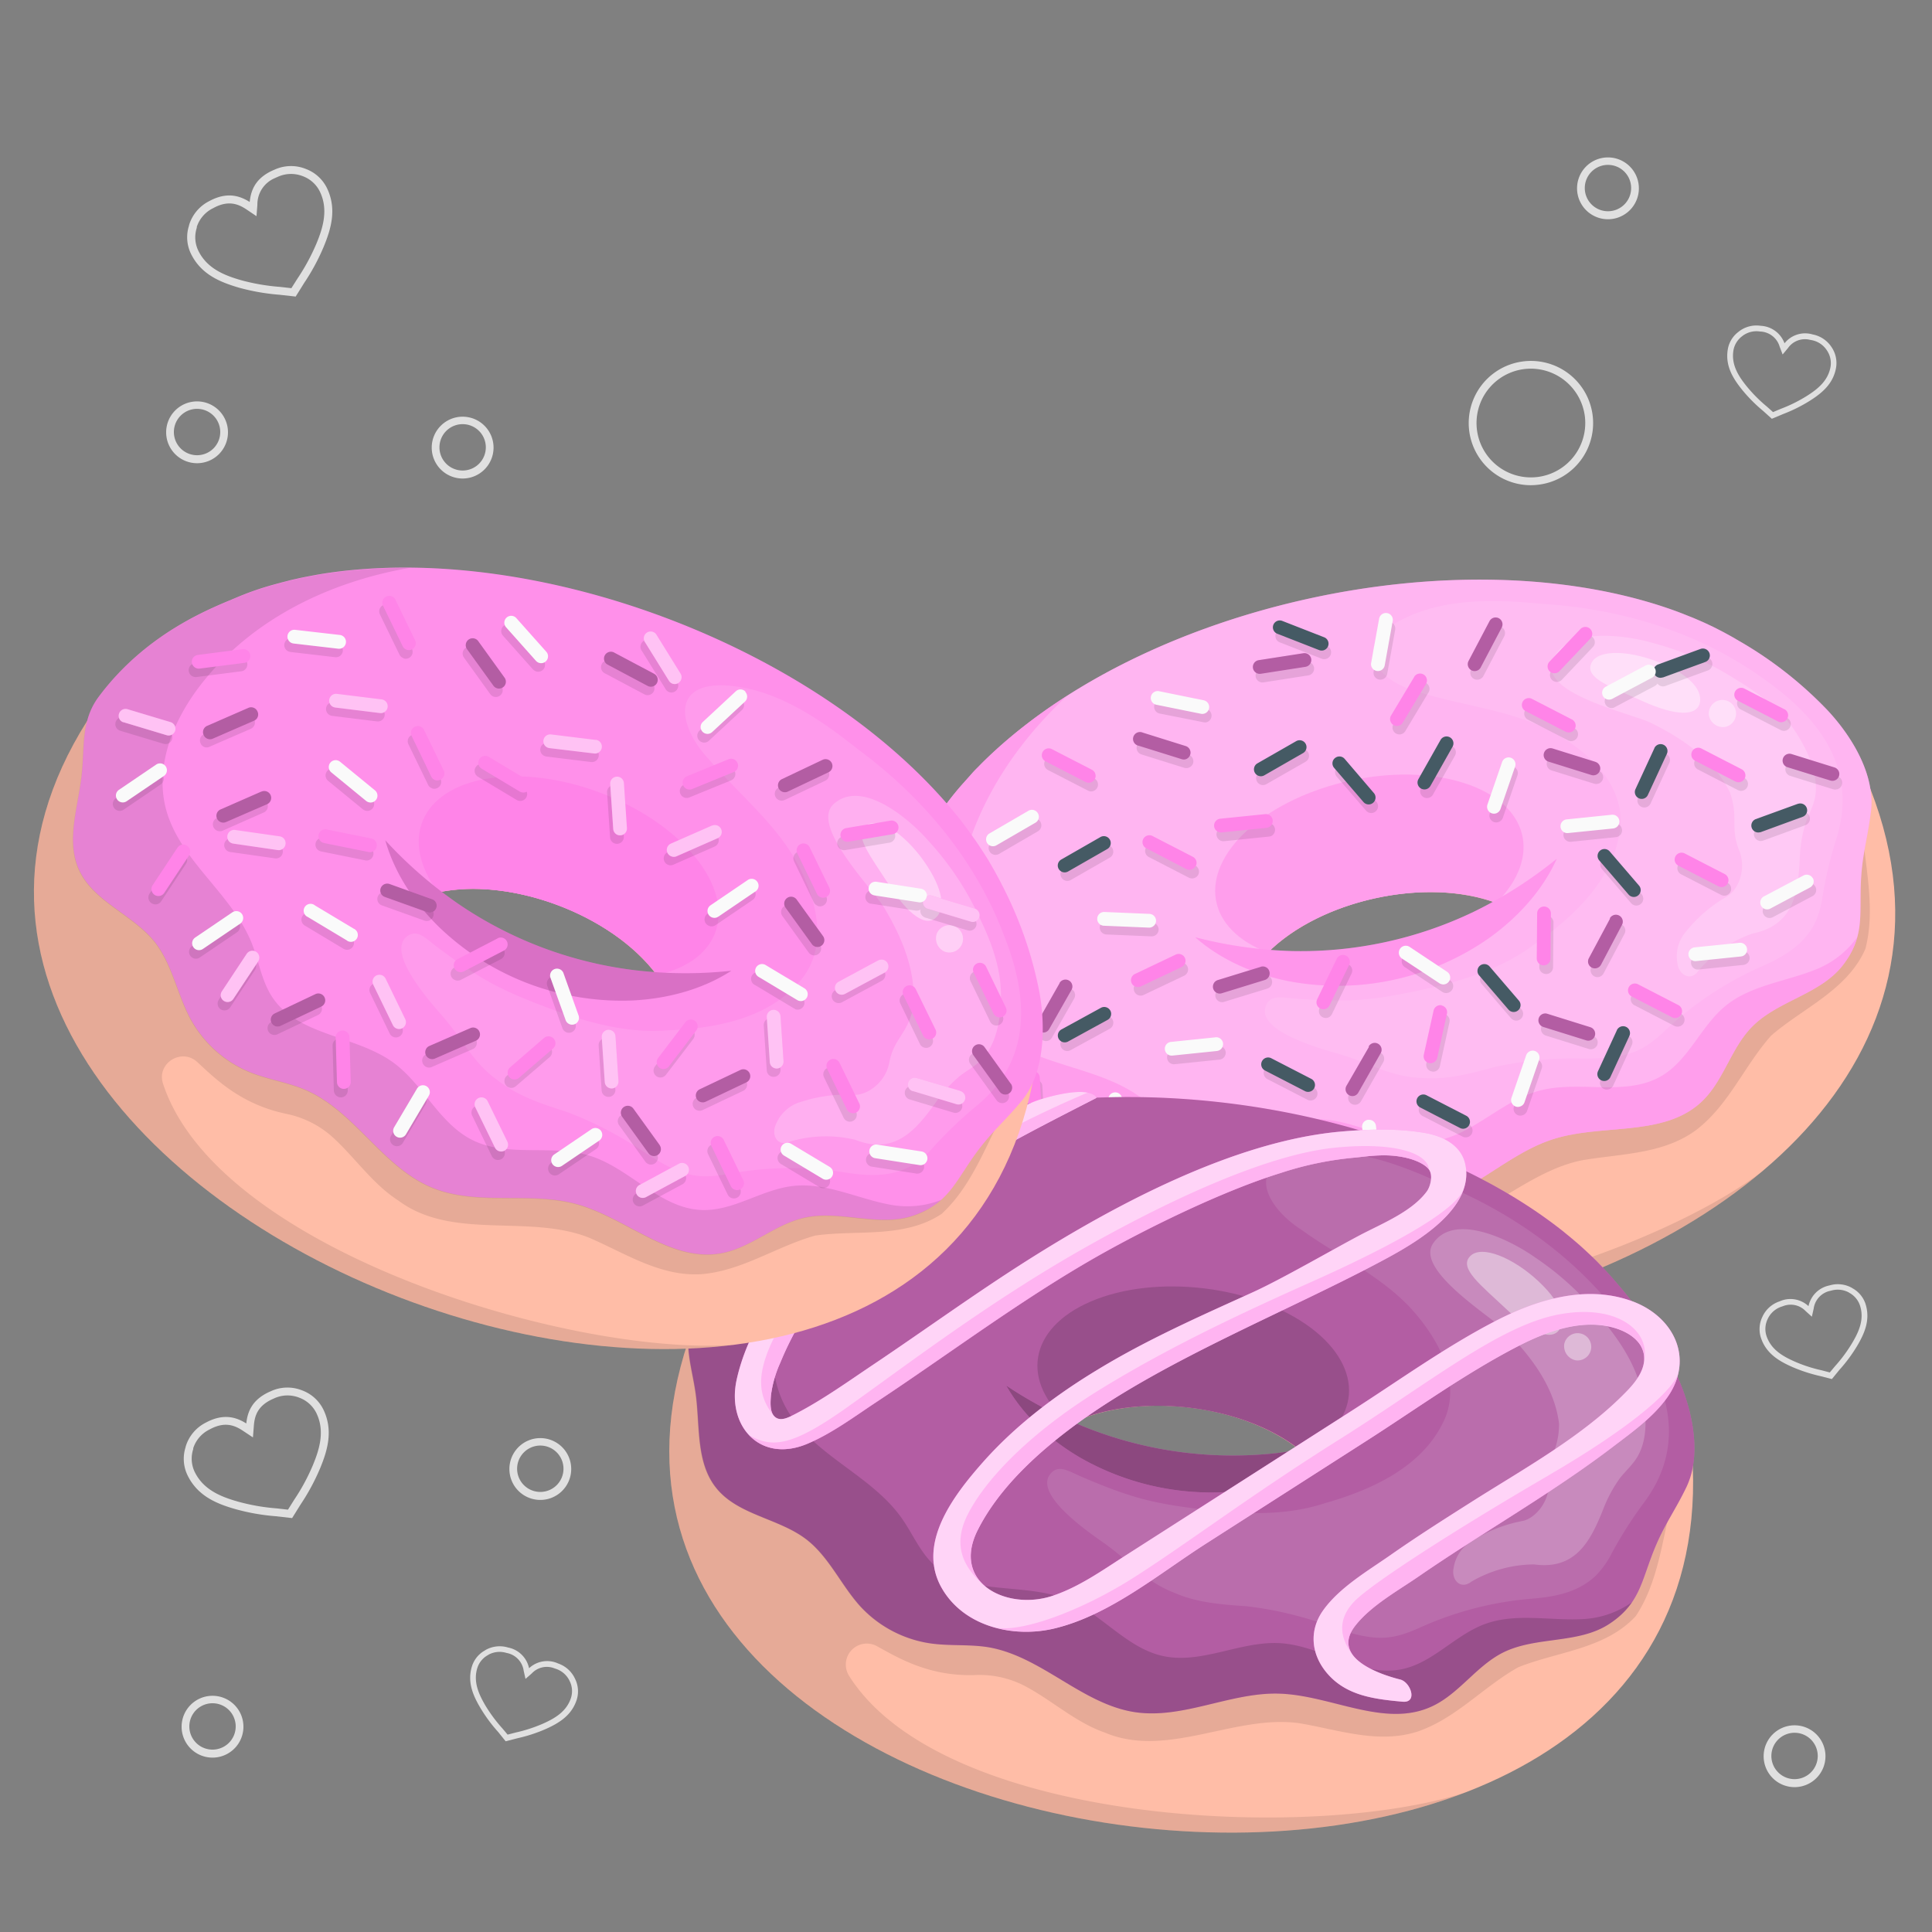 <svg xmlns="http://www.w3.org/2000/svg" viewBox="0 0 500 500"><rect x="0" y="0" width="500" height="500" fill="#808080" stroke="none"/><g id="freepik--Hearts--inject-33"><g id="freepik--hearts--inject-33"><g id="freepik--Heart--inject-33"><path d="M456.3,106.35a39.87,39.87,0,0,1-5.43-5.46c-2.36-2.93-4.45-6.23-3.71-10.51a7.09,7.09,0,0,1,2.72-4.47l.14-.12a7.42,7.42,0,0,1,5.67-1.47,6.9,6.9,0,0,1,6.14,4.53,6.8,6.8,0,0,1,7.27-2.3A7.52,7.52,0,0,1,474,89.83a7.32,7.32,0,0,1,1.19,5.22c-.7,4.3-3.74,6.74-6.92,8.74a39.84,39.84,0,0,1-6.89,3.4l-2.83,1.19Zm6.42-16.26-1.38,1.65-.76-2a5.44,5.44,0,0,0-5.06-3.94A6,6,0,0,0,451,86.9l-.13.11a5.8,5.8,0,0,0-2.25,3.62c-.63,3.7,1.26,6.67,3.4,9.32a38.36,38.36,0,0,0,5.25,5.28l1.59,1.42,2-.84a37.8,37.8,0,0,0,6.65-3.28c2.89-1.81,5.65-4,6.25-7.71a5.86,5.86,0,0,0-1-4.2,6,6,0,0,0-4-2.61l-.49-.1A5.36,5.36,0,0,0,462.72,90.09Z" style="fill:#e0e0e0"></path></g><g id="freepik--heart--inject-33"><path d="M474.09,356.9l-3-.77a40.86,40.86,0,0,1-7.3-2.38c-3.43-1.52-6.79-3.5-8.1-7.65a7.29,7.29,0,0,1,.43-5.34,7.42,7.42,0,0,1,4.39-3.95,6.84,6.84,0,0,1,7.53,1.22,6.91,6.91,0,0,1,5.42-5.36,7.47,7.47,0,0,1,5.83.64l.15.1a7.2,7.2,0,0,1,3.34,4c1.34,4.14-.25,7.7-2.17,10.94a39.77,39.77,0,0,1-4.58,6.18ZM461.53,338l-.47.16a6,6,0,0,0-3.57,3.17,5.84,5.84,0,0,0-.36,4.29c1.13,3.58,4.17,5.35,7.29,6.73a37.39,37.39,0,0,0,7.05,2.29l2.08.55,1.37-1.64a38.54,38.54,0,0,0,4.43-6c1.74-2.93,3.19-6.14,2-9.72a5.81,5.81,0,0,0-2.75-3.25l-.14-.1a6,6,0,0,0-4.64-.44,5.43,5.43,0,0,0-4.44,4.62l-.47,2.1-1.6-1.44A5.34,5.34,0,0,0,461.53,338Z" style="fill:#e0e0e0"></path></g><g id="freepik--heart--inject-33"><path d="M128.93,448.24a39.83,39.83,0,0,1-4.58-6.19c-1.92-3.23-3.51-6.8-2.17-10.93a7.13,7.13,0,0,1,3.34-4l.15-.11a7.46,7.46,0,0,1,5.83-.63,6.88,6.88,0,0,1,5.42,5.36,6.83,6.83,0,0,1,7.53-1.23,7.47,7.47,0,0,1,4.39,4,7.26,7.26,0,0,1,.43,5.33c-1.31,4.15-4.67,6.13-8.1,7.66a39.94,39.94,0,0,1-7.31,2.37l-3,.77Zm8.7-15.17L136,434.5l-.47-2.1a5.44,5.44,0,0,0-4.44-4.62,6,6,0,0,0-4.64.44l-.14.1a5.8,5.8,0,0,0-2.75,3.26c-1.15,3.57.3,6.78,2,9.71a38.87,38.87,0,0,0,4.44,6l1.37,1.63,2.08-.54a38.89,38.89,0,0,0,7.05-2.29c3.12-1.39,6.16-3.16,7.29-6.74a5.84,5.84,0,0,0-.36-4.29,6,6,0,0,0-3.57-3.17l-.47-.16A5.32,5.32,0,0,0,137.63,433.07Z" style="fill:#e0e0e0"></path></g><g id="freepik--heart--inject-33"><path d="M72.3,76.28a56,56,0,0,1-10.42-1.82C56.91,73,52,71,49.39,65.61a9.77,9.77,0,0,1-.49-7.17l.05-.25a10.3,10.3,0,0,1,5.2-6.14c4.67-2.53,8-1.33,10.47.22C64.92,49.39,66,46,71,43.93a10.24,10.24,0,0,1,8.12-.22,10,10,0,0,1,5.47,4.91c2.62,5.37,1.14,10.52-.84,15.29a54.85,54.85,0,0,1-5,9.27l-2.23,3.57ZM66.61,53l-.23,2.95-2.46-1.66c-2.21-1.5-4.83-2.59-8.79-.4a8.25,8.25,0,0,0-4.2,4.82l0,.24a7.93,7.93,0,0,0,.35,5.83c2.22,4.66,6.7,6.48,11.21,7.76A53.3,53.3,0,0,0,72.5,74.25l2.91.33L77,72.07a53.76,53.76,0,0,0,4.86-8.95c1.8-4.32,3.15-9,.89-13.6a8,8,0,0,0-4.41-3.93,8.26,8.26,0,0,0-6.55.22c-.22.09-.43.18-.63.28A7.37,7.37,0,0,0,66.61,53Z" style="fill:#e0e0e0"></path></g><g id="freepik--heart--inject-33"><path d="M71.37,392.4A55,55,0,0,1,61,390.58c-5-1.41-9.92-3.46-12.5-8.85a9.81,9.81,0,0,1-.48-7.17l.05-.24a10.25,10.25,0,0,1,5.2-6.15c4.67-2.52,8-1.33,10.47.22.3-2.87,1.39-6.24,6.34-8.34a10.26,10.26,0,0,1,8.11-.22,10,10,0,0,1,5.48,4.92c2.61,5.36,1.14,10.51-.84,15.28a55.65,55.65,0,0,1-5,9.27l-2.23,3.58Zm-5.68-23.33L65.46,372,63,370.37c-2.21-1.5-4.83-2.6-8.79-.41a8.21,8.21,0,0,0-4.2,4.83l0,.23a7.92,7.92,0,0,0,.34,5.83c2.23,4.66,6.71,6.48,11.21,7.76a52.79,52.79,0,0,0,10.06,1.76l2.91.33,1.57-2.51a52.57,52.57,0,0,0,4.85-8.95c1.8-4.32,3.16-9,.9-13.6a8.08,8.08,0,0,0-4.42-3.93,8.26,8.26,0,0,0-6.55.22l-.62.28C66.57,364,65.88,366.54,65.69,369.07Z" style="fill:#e0e0e0"></path></g><path d="M119.73,123.84a8,8,0,1,1,8-8A8,8,0,0,1,119.73,123.84Zm0-14.07a6,6,0,1,0,6,6A6,6,0,0,0,119.73,109.77Z" style="fill:#e0e0e0"></path><path d="M139.83,388.18a8,8,0,1,1,8-8A8,8,0,0,1,139.83,388.18Zm0-14.07a6,6,0,1,0,6,6A6,6,0,0,0,139.83,374.11Z" style="fill:#e0e0e0"></path><path d="M464.43,462.51a8,8,0,1,1,8-8A8,8,0,0,1,464.43,462.51Zm0-14.07a6,6,0,1,0,6,6A6,6,0,0,0,464.43,448.44Z" style="fill:#e0e0e0"></path><path d="M416.14,56.74a8,8,0,1,1,8-8A8,8,0,0,1,416.14,56.74Zm0-14.07a6,6,0,1,0,6,6A6,6,0,0,0,416.14,42.67Z" style="fill:#e0e0e0"></path><path d="M51,119.88a8,8,0,1,1,8-8A8,8,0,0,1,51,119.88Zm0-14.07a6,6,0,1,0,6,6A6,6,0,0,0,51,105.81Z" style="fill:#e0e0e0"></path><path d="M55,454.87a8,8,0,1,1,8-8A8,8,0,0,1,55,454.87Zm0-14.07a6,6,0,1,0,6,6A6,6,0,0,0,55,440.8Z" style="fill:#e0e0e0"></path><path d="M396.19,125.57a16.08,16.08,0,0,1-2.27-32,16.09,16.09,0,0,1,18.21,13.6h0a16.06,16.06,0,0,1-13.6,18.22A16.74,16.74,0,0,1,396.19,125.57Zm0-30.16a14.07,14.07,0,1,0,13.93,12.06h0A14.11,14.11,0,0,0,396.23,95.41Z" style="fill:#e0e0e0"></path></g></g><g id="freepik--donut-3--inject-33"><g id="freepik--Donut--inject-33"><path d="M484.1,204.3c-41.44-98.06-257.53-51.57-256.32,54.34C229.49,408.61,538.32,343.29,484.1,204.3ZM385.89,235c-14,12.66-39.95,18.15-57.79,11.54,14-13.79,40.72-19.6,59.15-12.84C386.81,234.11,386.36,234.55,385.89,235Z" style="fill:#ffbda7"></path><path d="M326.28,315.93a25.48,25.48,0,0,1,13.07-1.49c7.79,1.22,15.4,4.58,23.36,4.57,17.46,1.23,30.2-15.41,46.72-18.73,10-1.73,21-1.51,29.57-7.86,8.45-6.49,12.41-16.59,19.37-24.4,8.27-7.18,19.73-11.78,24.39-22.45,3.82-14.66-3.34-30.6-.5-45.26-.24-.48-.5-1-.76-1.5v0c-47.11-90.72-254.91-44-253.72,59.85,1.21,106.42,157.1,104.43,228.13,44.62-33.44,25.18-124.94,52-160.48,23.58a5.43,5.43,0,0,1,4.26-9.64C306.17,318.33,315.19,320.22,326.28,315.93ZM352,233.39q2-.55,4-1a66.45,66.45,0,0,1,8.12-1.26,59.8,59.8,0,0,1,14.5.36c1.1.17,2.18.37,3.24.61.62.14,1.23.29,1.84.45,1.21.32,2.39.7,3.55,1.12-.44.43-.89.87-1.36,1.3s-1.2,1-1.82,1.54l-.48.37c-.63.5-1.27,1-1.94,1.45h0c-.67.47-1.36.92-2.07,1.36l-.52.33q-2.15,1.31-4.45,2.45l-.58.28q-2.32,1.11-4.78,2.06l-.61.23c-.82.3-1.65.6-2.49.87h0c-.29.1-.58.18-.87.27a64.35,64.35,0,0,1-29.52,2.34l-.62-.1a43,43,0,0,1-7-1.92c.42-.41.84-.8,1.27-1.2l.44-.38c.29-.26.59-.52.9-.77l.53-.44.86-.68.58-.44.89-.64.6-.42.93-.62.6-.39,1.05-.65.52-.31,1.6-.91h0c.55-.3,1.1-.58,1.65-.86l.56-.27,1.14-.55.67-.3,1.08-.47.71-.3,1.08-.43.72-.28,1.12-.41.7-.25,1.23-.41.6-.19C350.77,233.75,351.38,233.56,352,233.39Z" style="opacity:0.1"></path><g id="freepik--Glazed--inject-33"><path d="M472.8,183.64a102,102,0,0,0-22.92-17.88h0a2,2,0,0,0-.37-.21c-.61-.38-1.25-.74-1.89-1.09s-1.53-.84-2.33-1.25l-2.18-1.11-.4-.18c-.77-.36-1.55-.74-2.34-1.08s-1.55-.68-2.33-1l-.43-.17-1.94-.77a5.59,5.59,0,0,0-.57-.22c-.75-.3-1.51-.58-2.28-.85-1.09-.39-2.21-.76-3.34-1.13C376.1,139.64,299.26,156.32,257.8,194c-1.34,1.22-2.64,2.46-3.88,3.7l-.85.87c-.49.48-1,1-1.44,1.5l-1,1.13-1.36,1.52a76.74,76.74,0,0,0-6.24,8c-3.72,5.52-14.75,20.12-16.1,41.24a17.45,17.45,0,0,0,.9,6.72h0c1.49,4.51,4.48,8.42,6.79,13.27,3.46,7.23,5.63,15.86,12.38,20.18,7.64,4.9,17.9,2.14,26.5,5,7.08,2.38,12.35,8.3,18.92,11.84A30.83,30.83,0,0,0,312.71,312c4.93-1,9.58-3.13,14.53-3.95,13.67-2.25,27.52,6,41.15,3.45C380.77,309.22,390,298.59,402,294.8c12.8-4.06,28.67-.48,38.41-9.72,5.65-5.34,7.52-13.72,12.95-19.29,6.68-6.84,17.72-8.42,23.57-16,6.14-8,4-13.69,4.81-23.73.49-6,1.73-9.91,2.48-16.27a19.89,19.89,0,0,0-.15-5.49C483,197.07,478.35,189.53,472.8,183.64ZM385.89,235c-13.51,12.29-38.6,17.74-56,12.16-.6-.19-1.19-.4-1.77-.62.43-.45.88-.89,1.35-1.31,13.54-12.28,38.61-17.73,56-12.17.61.2,1.2.41,1.78.64C386.81,234.11,386.36,234.55,385.89,235Z" style="fill:#FF84E8"></path><path d="M472.8,183.64a102,102,0,0,0-22.92-17.88h0a2,2,0,0,0-.37-.21c-.61-.38-1.25-.74-1.89-1.09s-1.53-.84-2.33-1.25l-2.18-1.11-.4-.18c-.77-.36-1.55-.74-2.34-1.08s-1.55-.68-2.33-1l-.43-.17-1.94-.77a5.59,5.59,0,0,0-.57-.22c-.75-.3-1.51-.58-2.28-.85-1.09-.39-2.21-.76-3.34-1.13C376.1,139.64,299.26,156.32,257.8,194c-1.34,1.22-2.64,2.46-3.88,3.7l-.85.87c-.49.48-1,1-1.44,1.5l-1,1.13-1.36,1.52a76.74,76.74,0,0,0-6.24,8c-3.72,5.52-14.75,20.12-16.1,41.24a17.45,17.45,0,0,0,.9,6.72h0c1.49,4.51,4.48,8.42,6.79,13.27,3.46,7.23,5.63,15.86,12.38,20.18,7.64,4.9,17.9,2.14,26.5,5,7.08,2.38,12.35,8.3,18.92,11.84A30.83,30.83,0,0,0,312.71,312c4.93-1,9.58-3.13,14.53-3.95,13.67-2.25,27.52,6,41.15,3.45C380.77,309.22,390,298.59,402,294.8c12.8-4.06,28.67-.48,38.41-9.72,5.65-5.34,7.52-13.72,12.95-19.29,6.68-6.84,17.72-8.42,23.57-16,6.14-8,4-13.69,4.81-23.73.49-6,1.73-9.91,2.48-16.27a19.89,19.89,0,0,0-.15-5.49C483,197.07,478.35,189.53,472.8,183.64ZM385.89,235c-13.51,12.29-38.6,17.74-56,12.16-.6-.19-1.19-.4-1.77-.62.43-.45.88-.89,1.35-1.31,13.54-12.28,38.61-17.73,56-12.17.61.2,1.2.41,1.78.64C386.81,234.11,386.36,234.55,385.89,235Z" style="fill:#fff;opacity:0.4"></path><path d="M387.25,233.68c-.58-.23-1.17-.44-1.78-.64-17.41-5.56-42.48-.11-56,12.17-.47.42-.92.86-1.35,1.31-15.82-6-18.29-19.85-5.25-31.72,13.54-12.28,38.61-17.73,56-12.16C395.68,208,399.19,221.69,387.25,233.68Z" style="fill:#FF84E8;opacity:0.45"></path><path d="M402.88,222.26c-3.64,8.11-9.92,15-17.28,20.34a68.24,68.24,0,0,1-52.11,11.32c-8.9-1.77-17.48-5.47-24.15-11.35a112,112,0,0,0,25,3.56,103.34,103.34,0,0,0,47.19-10.23A111.13,111.13,0,0,0,402.88,222.26Z" style="fill:#FF84E8"></path><g style="opacity:0.15"><path d="M402.88,222.26c-3.64,8.11-9.92,15-17.28,20.34a68.24,68.24,0,0,1-52.11,11.32c-8.9-1.77-17.48-5.47-24.15-11.35a112,112,0,0,0,25,3.56,103.34,103.34,0,0,0,47.19-10.23A111.13,111.13,0,0,0,402.88,222.26Z" style="fill:#fff"></path></g><path d="M470.42,250.7c-8,3.33-17.21,4.17-23.89,9.65-6.34,5.2-9.43,13.91-16.5,18.09-9.28,5.49-21.38,1-31.79,3.87-10,2.73-17.57,11.95-27.83,13.12-9.56,1.08-18.5-5.18-28.11-5.71-12-.66-24.41,7.61-35.44,2.82-4.56-2-7.95-5.9-12-8.78-11.31-8.07-27.38-7.85-37.64-17.21-8.46-7.73-10.82-20.25-9.88-31.66,1.74-21.19,13.12-40.23,28.86-54.85A136.37,136.37,0,0,0,257.8,194c-1.34,1.22-2.64,2.46-3.88,3.7l-.85.87c-.49.48-1,1-1.44,1.5l-1,1.13-1.36,1.52a76.74,76.74,0,0,0-6.24,8c-3.72,5.52-14.75,20.12-16.1,41.24a17.45,17.45,0,0,0,.9,6.72h0c1.49,4.51,4.48,8.42,6.79,13.27,3.46,7.23,5.63,15.86,12.38,20.18,7.64,4.9,17.9,2.14,26.5,5,7.08,2.38,12.35,8.3,18.92,11.84A30.83,30.83,0,0,0,312.71,312c4.93-1,9.58-3.13,14.53-3.95,13.67-2.25,27.52,6,41.15,3.45C380.77,309.22,390,298.59,402,294.8c12.8-4.06,28.67-.48,38.41-9.72,5.65-5.34,7.52-13.72,12.95-19.29,6.68-6.84,17.72-8.42,23.57-16a20.61,20.61,0,0,0,3.73-7.26A24.14,24.14,0,0,1,470.42,250.7Z" style="fill:#FF84E8;opacity:0.45"></path><path d="M419.4,213.05c-.86,13.61-11.59,23.83-22.11,31.2-9,6.9-20.41,10.08-31.39,12.36s-16.77,2.83-30.33,1.86c-3.55-.25-6.51-1.12-7.8,1.49-3,6,10.51,10.47,17.87,12.55a72.93,72.93,0,0,1,7.86,2.71c4.55,1.86,9.17,3.57,14.18,3.73,6.51.6,12.86-1.1,19.07-2.8a94.16,94.16,0,0,1,13.77-2c2.79-.22,5.6-.27,8.4-.22,12.64.18,16.31-1.8,22.5-7.67a87.4,87.4,0,0,1,24.71-16.24c5.53-2.47,10.64-5.45,13.51-11a23.63,23.63,0,0,0,2-6.86A105.59,105.59,0,0,1,475.27,217c5.27-16.9-3-30-18-40.7-16.81-12.44-37.32-18.73-58.05-20-12.89-1.28-26.67-1.58-37.9,4.88-12.52,7.48-3.24,15.83,6.89,18.23,10.89,3.28,22.51,4.41,32.77,9.59C410,193.74,419.8,201.94,419.4,213.05Z" style="fill:#fff;opacity:0.1"></path><path d="M427.92,166.45c-8.31-2.43-23.87-4.1-26.28,5.24-2.06,8,20.21,12.88,25.39,15.29,8.25,4,16.55,9.62,20.68,18.09,2.29,6.61,0,9.08,2.39,15,2,5-.33,10.26-3.05,11.88A37.63,37.63,0,0,0,436.41,241a9.87,9.87,0,0,0-2.29,8.35c.39,3,3.54,4.8,5.51,1.78a32.55,32.55,0,0,1,13.88-9.52c10.43-2.11,11.84-10,12.26-19.27a35.37,35.37,0,0,1,1.48-9.2c.85-2.44,2.22-4.74,2.56-7.3.66-4.45-.94-9.8-4.67-15.74-3.93-6.26-10-10.71-16.22-14.45A76,76,0,0,0,427.92,166.45Z" style="fill:#fff;opacity:0.2"></path><path d="M440,181.43c-.5,4.26-6.6,3.77-14.78.08s-15.16-5.94-13.39-9.86,10.83-3.3,19,.39S440.19,179.4,440,181.43Z" style="fill:#fff;opacity:0.4"></path><path d="M442.25,185.06a3.53,3.53,0,1,1,4.28,3.06A3.72,3.72,0,0,1,442.25,185.06Z" style="fill:#fff;opacity:0.4"></path></g><g id="freepik--Sparks--inject-33"><g style="opacity:0.1"><path d="M255.48,254a1.78,1.78,0,0,1-2.06-2.59l5.76-10.13a1.78,1.78,0,1,1,3.1,1.76l-5.76,10.13A1.74,1.74,0,0,1,255.48,254Z"></path><path d="M269.16,294.51a1.76,1.76,0,0,1-.4.07,1.78,1.78,0,0,1-1.89-1.67l-.68-11.63a1.78,1.78,0,1,1,3.56-.21l.68,11.63A1.78,1.78,0,0,1,269.16,294.51Z"></path><path d="M300,305.74a1.86,1.86,0,0,1-.41.08,1.79,1.79,0,0,1-1.88-1.68L297,292.51a1.81,1.81,0,0,1,1.68-1.88,1.77,1.77,0,0,1,1.88,1.67l.69,11.63A1.79,1.79,0,0,1,300,305.74Z"></path><path d="M400.66,252a1.82,1.82,0,0,1-.52.08,1.79,1.79,0,0,1-1.77-1.8l.1-11.65a1.79,1.79,0,0,1,3.57,0l-.11,11.65A1.76,1.76,0,0,1,400.66,252Z"></path><path d="M271.15,269.37a1.78,1.78,0,0,1-2-2.59l5.75-10.13a1.78,1.78,0,1,1,3.1,1.76l-5.76,10.13A1.78,1.78,0,0,1,271.15,269.37Z"></path><path d="M276.74,271.92a1.78,1.78,0,0,1-1.37-3.27l10.22-5.6a1.79,1.79,0,0,1,1.72,3.13l-10.22,5.59A2.63,2.63,0,0,1,276.74,271.92Z"></path><path d="M295.68,257.6a1.78,1.78,0,0,1-1.27-3.31l10.52-5a1.78,1.78,0,1,1,1.53,3.22l-10.52,5A1.17,1.17,0,0,1,295.68,257.6Z"></path><path d="M312.32,186.91a1.78,1.78,0,0,1-.86,0L300,184.64a1.79,1.79,0,0,1,.71-3.5l11.42,2.32a1.78,1.78,0,0,1,.15,3.45Z"></path><path d="M355.39,210.34a1.79,1.79,0,0,1-1.86-.55L345.94,201a1.78,1.78,0,0,1,2.7-2.32l7.59,8.84A1.77,1.77,0,0,1,356,210,1.74,1.74,0,0,1,355.39,210.34Z"></path><path d="M369.82,206.46a1.78,1.78,0,0,1-2.06-2.59l5.72-10.15a1.79,1.79,0,0,1,3.11,1.76l-5.73,10.14A1.76,1.76,0,0,1,369.82,206.46Z"></path><path d="M416.35,281.91a1.75,1.75,0,0,1-1.25-.09,1.78,1.78,0,0,1-.87-2.36l4.89-10.58a1.78,1.78,0,0,1,3.23,1.49L417.47,281A1.77,1.77,0,0,1,416.35,281.91Z"></path><path d="M426.06,208.9a1.78,1.78,0,0,1-2.13-2.46l4.89-10.57a1.78,1.78,0,0,1,3.23,1.49l-4.88,10.58A1.81,1.81,0,0,1,426.06,208.9Z"></path><path d="M456.18,217.58a1.78,1.78,0,0,1-1.11-3.38l10.94-4a1.78,1.78,0,0,1,1.23,3.35l-10.95,4Z"></path><path d="M235.47,263.73a1.78,1.78,0,0,1-1.12-3.38l10.94-4a1.78,1.78,0,1,1,1.23,3.34l-11,4Z"></path><path d="M430.94,177.55a1.78,1.78,0,0,1-1.12-3.38l10.95-4a1.79,1.79,0,0,1,2.28,1.06,1.77,1.77,0,0,1-1.06,2.28l-10.94,4Z"></path><path d="M392.91,264.06a1.79,1.79,0,0,1-1.86-.55l-7.59-8.84a1.78,1.78,0,1,1,2.7-2.32l7.59,8.84a1.77,1.77,0,0,1-.19,2.51A1.74,1.74,0,0,1,392.91,264.06Z"></path><path d="M424,234.28a1.77,1.77,0,0,1-1.86-.54l-7.59-8.84a1.78,1.78,0,0,1,2.7-2.32l7.59,8.83a1.78,1.78,0,0,1-.19,2.52A1.59,1.59,0,0,1,424,234.28Z"></path><path d="M316.81,259.28a1.75,1.75,0,0,1-1.86-.53,1.79,1.79,0,0,1,.83-2.88l11.14-3.43a1.75,1.75,0,0,1,2.23,1.18,1.79,1.79,0,0,1-1.18,2.23l-11.14,3.42Z"></path><path d="M298.56,242.26a1.91,1.91,0,0,1-.59.07l-11.64-.49a1.78,1.78,0,0,1,.15-3.56l11.64.49a1.78,1.78,0,0,1,.44,3.49Z"></path><path d="M351.19,285.84a1.78,1.78,0,0,1-2.06-2.59l5.76-10.13a1.78,1.78,0,1,1,3.1,1.76L352.23,285A1.84,1.84,0,0,1,351.19,285.84Z"></path><path d="M356.75,307.1a1.73,1.73,0,0,1-.31.07,1.79,1.79,0,0,1-2-1.58L353.19,294a1.78,1.78,0,1,1,3.54-.39L358,305.2A1.77,1.77,0,0,1,356.75,307.1Z"></path><path d="M451.1,204.6a1.74,1.74,0,0,1-1.32-.12l-10.36-5.34a1.78,1.78,0,0,1,1.63-3.17l10.36,5.34a1.78,1.78,0,0,1,.77,2.4A1.76,1.76,0,0,1,451.1,204.6Z"></path><path d="M337.52,305.7a1.8,1.8,0,0,1-1.9-.6L328.36,296a1.78,1.78,0,1,1,2.79-2.22l7.26,9.12a1.77,1.77,0,0,1-.29,2.5A1.74,1.74,0,0,1,337.52,305.7Z"></path><path d="M434.66,265.62a1.77,1.77,0,0,1-1.33-.12L423,260.16a1.78,1.78,0,0,1,1.63-3.17L435,262.33a1.78,1.78,0,0,1,.76,2.4A1.74,1.74,0,0,1,434.66,265.62Z"></path><path d="M407.12,191.72a1.74,1.74,0,0,1-1.32-.12l-10.36-5.34a1.78,1.78,0,0,1,1.63-3.17l10.36,5.34a1.78,1.78,0,0,1,.77,2.4A1.76,1.76,0,0,1,407.12,191.72Z"></path><path d="M446.75,231.73a1.75,1.75,0,0,1-1.32-.13l-10.36-5.33a1.78,1.78,0,0,1,1.63-3.17l10.36,5.34a1.78,1.78,0,0,1-.31,3.29Z"></path><path d="M462.18,189.07a1.74,1.74,0,0,1-1.32-.12l-10.35-5.34a1.78,1.78,0,0,1,1.63-3.17l10.35,5.34a1.78,1.78,0,0,1,.77,2.4A1.76,1.76,0,0,1,462.18,189.07Z"></path><path d="M403.43,176.4a1.78,1.78,0,0,1-1.8-2.94l8-8.43a1.78,1.78,0,1,1,2.58,2.45l-8,8.44A1.7,1.7,0,0,1,403.43,176.4Z"></path><path d="M327.4,203.09a1.78,1.78,0,0,1-1.39-3.26l10.1-5.79a1.78,1.78,0,1,1,1.78,3.09l-10.11,5.79A1.84,1.84,0,0,1,327.4,203.09Z"></path><path d="M276.73,227.91a1.78,1.78,0,0,1-1.39-3.25l10.11-5.8a1.79,1.79,0,0,1,2.43.66,1.77,1.77,0,0,1-.66,2.43l-10.11,5.8A1.4,1.4,0,0,1,276.73,227.91Z"></path><path d="M379.82,294.27a1.82,1.82,0,0,1-1.33-.13l-10.36-5.34a1.78,1.78,0,0,1,1.64-3.17L380.13,291a1.78,1.78,0,0,1-.31,3.29Z"></path><path d="M339.67,284.73a1.7,1.7,0,0,1-1.32-.13L328,279.27a1.78,1.78,0,1,1,1.63-3.17L340,281.44a1.77,1.77,0,0,1,.76,2.4A1.74,1.74,0,0,1,339.67,284.73Z"></path><path d="M413.94,252.8a1.78,1.78,0,0,1-2.09-2.54L417.28,240a1.78,1.78,0,1,1,3.15,1.66L415,251.92A1.81,1.81,0,0,1,413.94,252.8Z"></path><path d="M314.12,303.07a1.75,1.75,0,0,1-1.34-.13,1.78,1.78,0,0,1-.74-2.41l5.42-10.31a1.78,1.78,0,0,1,3.15,1.66l-5.42,10.31A1.75,1.75,0,0,1,314.12,303.07Z"></path><path d="M382.81,175.83a1.78,1.78,0,0,1-2.09-2.54L386.15,163a1.78,1.78,0,1,1,3.15,1.66L383.88,175A1.81,1.81,0,0,1,382.81,175.83Z"></path><path d="M362.67,190a1.83,1.83,0,0,1-1.42-.18,1.79,1.79,0,0,1-.61-2.45l6-10a1.78,1.78,0,1,1,3.06,1.83l-6,10A1.79,1.79,0,0,1,362.67,190Z"></path><path d="M418.5,216.6l-.33.06-11.59,1.19a1.78,1.78,0,1,1-.36-3.55l11.59-1.18a1.78,1.78,0,0,1,.69,3.48Z"></path><path d="M343.21,170.52a1.78,1.78,0,0,1-1.16-.05l-10.85-4.23a1.78,1.78,0,0,1,1.3-3.32l10.85,4.23a1.78,1.78,0,0,1-.14,3.37Z"></path><path d="M374.77,256.93a1.81,1.81,0,0,1-1.49-.22l-9.72-6.42a1.78,1.78,0,0,1,2-3l9.73,6.42a1.78,1.78,0,0,1,.5,2.47A1.82,1.82,0,0,1,374.77,256.93Z"></path><path d="M371.38,277.28a1.74,1.74,0,0,1-.88,0,1.77,1.77,0,0,1-1.36-2.12l2.5-11.39a1.78,1.78,0,0,1,3.48.77L372.62,276A1.8,1.8,0,0,1,371.38,277.28Z"></path><path d="M412.21,271.48a1.84,1.84,0,0,1-1,0L400.05,268a1.78,1.78,0,0,1,1.07-3.4l11.12,3.48a1.78,1.78,0,0,1,1.17,2.23A1.81,1.81,0,0,1,412.21,271.48Z"></path><path d="M307.52,198.72a1.84,1.84,0,0,1-1,0l-11.12-3.48a1.78,1.78,0,0,1,1.07-3.4l11.12,3.48a1.78,1.78,0,0,1,1.17,2.23A1.81,1.81,0,0,1,307.52,198.72Z"></path><path d="M475.41,204.26a1.76,1.76,0,0,1-1,0l-11.12-3.47a1.78,1.78,0,1,1,1.07-3.4l11.12,3.47a1.78,1.78,0,0,1,0,3.41Z"></path><path d="M413.57,202.82a1.72,1.72,0,0,1-1,0l-11.13-3.47a1.79,1.79,0,0,1,1.07-3.41l11.12,3.48a1.78,1.78,0,0,1,0,3.41Z"></path><path d="M338.72,174.76l-.24.05L327,176.6a1.78,1.78,0,1,1-.55-3.52l11.51-1.79a1.78,1.78,0,0,1,.79,3.47Z"></path><path d="M394,288.64a1.84,1.84,0,0,1-1.09,0,1.78,1.78,0,0,1-1.1-2.27l3.79-11A1.78,1.78,0,0,1,399,276.5l-3.79,11A1.79,1.79,0,0,1,394,288.64Z"></path><path d="M247.28,280.68a1.74,1.74,0,0,1-1.08,0,1.78,1.78,0,0,1-1.11-2.26l3.79-11a1.78,1.78,0,0,1,3.37,1.16l-3.79,11A1.77,1.77,0,0,1,247.28,280.68Z"></path><path d="M286,299.44a1.74,1.74,0,0,1-1.08,0,1.78,1.78,0,0,1-1.11-2.26l3.79-11a1.8,1.8,0,0,1,2.27-1.11,1.78,1.78,0,0,1,1.1,2.27l-3.79,11A1.78,1.78,0,0,1,286,299.44Z"></path><path d="M387.75,212.76a1.74,1.74,0,0,1-1.08,0,1.77,1.77,0,0,1-1.11-2.26l3.79-11a1.78,1.78,0,1,1,3.37,1.16l-3.79,11A1.82,1.82,0,0,1,387.75,212.76Z"></path><path d="M451.51,249.65a1.3,1.3,0,0,1-.33.07l-11.59,1.19a1.78,1.78,0,0,1-1.95-1.6,1.76,1.76,0,0,1,1.59-1.95l11.59-1.19a1.78,1.78,0,0,1,.69,3.48Z"></path><path d="M458.47,237.5a1.78,1.78,0,0,1-1.34-3.28l10.29-5.47a1.78,1.78,0,1,1,1.67,3.15l-10.29,5.47A1.51,1.51,0,0,1,458.47,237.5Z"></path><path d="M417.59,183.17a1.78,1.78,0,0,1-1.34-3.28l10.29-5.47a1.78,1.78,0,1,1,1.67,3.14L417.92,183A2.33,2.33,0,0,1,417.59,183.17Z"></path><path d="M357.75,175.82a1.77,1.77,0,0,1-2.26-2l2.07-11.47a1.78,1.78,0,1,1,3.51.64L359,174.43A1.76,1.76,0,0,1,357.75,175.82Z"></path><path d="M328.71,216.44a1.3,1.3,0,0,1-.33.07l-11.59,1.19a1.78,1.78,0,0,1-.36-3.55L328,213a1.78,1.78,0,0,1,.69,3.48Z"></path><path d="M242.25,241.18a1.78,1.78,0,0,1-1.75-3l8.36-8.11a1.78,1.78,0,0,1,2.48,2.56L243,240.75A1.77,1.77,0,0,1,242.25,241.18Z"></path><path d="M343.62,263.38a1.81,1.81,0,0,1-1.29-.11,1.77,1.77,0,0,1-.82-2.38l5.07-10.49a1.78,1.78,0,1,1,3.2,1.56l-5.07,10.48A1.77,1.77,0,0,1,343.62,263.38Z"></path><path d="M258.16,221.16a1.78,1.78,0,0,1-1.4-3.25l10.07-5.86a1.78,1.78,0,1,1,1.79,3.08L258.55,221A1.71,1.71,0,0,1,258.16,221.16Z"></path><path d="M315.9,274.17a1.61,1.61,0,0,1-.33.06L304,275.42a1.78,1.78,0,0,1-.36-3.55l11.59-1.18a1.78,1.78,0,0,1,.69,3.48Z"></path><path d="M309,227.27a1.8,1.8,0,0,1-1.32-.13l-10.36-5.34a1.78,1.78,0,1,1,1.63-3.17L309.33,224a1.79,1.79,0,0,1,.77,2.41A1.83,1.83,0,0,1,309,227.27Z"></path><path d="M282.89,204.74a1.75,1.75,0,0,1-1.32-.13l-10.36-5.33a1.78,1.78,0,1,1,1.63-3.17l10.36,5.34a1.78,1.78,0,0,1-.31,3.29Z"></path></g><path d="M298,288.4a1.81,1.81,0,0,0-1.68,1.88l.68,11.64a1.79,1.79,0,0,0,1.89,1.67,1.78,1.78,0,0,0,1.67-1.88l-.68-11.64A1.78,1.78,0,0,0,298,288.4Zm-10.66-26.87a1.79,1.79,0,0,0-2.42-.71l-10.22,5.6a1.78,1.78,0,0,0,1.36,3.27,1.51,1.51,0,0,0,.35-.14l10.22-5.6A1.78,1.78,0,0,0,287.35,261.53Zm58.12-65.32a1.77,1.77,0,0,0-.19,2.51l7.59,8.84a1.77,1.77,0,0,0,1.86.55,1.74,1.74,0,0,0,.65-.36,1.78,1.78,0,0,0,.19-2.51L348,196.4A1.78,1.78,0,0,0,345.47,196.21Zm27.35-4.71-5.73,10.15a1.78,1.78,0,0,0,.68,2.42,1.78,1.78,0,0,0,2.43-.67l5.73-10.15a1.78,1.78,0,1,0-3.11-1.75Zm45.63,75.15-4.88,10.58a1.78,1.78,0,0,0,.87,2.37,1.81,1.81,0,0,0,1.25.09,1.78,1.78,0,0,0,1.11-1l4.89-10.58a1.78,1.78,0,0,0-3.24-1.49Zm9.71-73-4.89,10.58a1.77,1.77,0,0,0,.87,2.36,1.75,1.75,0,0,0,1.25.09,1.73,1.73,0,0,0,1.11-1l4.89-10.57a1.78,1.78,0,1,0-3.23-1.5ZM465.35,208l-11,4a1.79,1.79,0,0,0,1.12,3.39l.11,0,10.94-4a1.78,1.78,0,1,0-1.22-3.35ZM244.63,254.12l-10.95,4a1.78,1.78,0,0,0,1.12,3.38l.11,0,10.94-4a1.78,1.78,0,1,0-1.22-3.35ZM442.39,169a1.81,1.81,0,0,0-2.29-1.06l-10.94,4a1.78,1.78,0,0,0,1.12,3.38l.11,0,10.94-4A1.79,1.79,0,0,0,442.39,169ZM385.5,250.12a1.79,1.79,0,0,0-2.51-.19,1.77,1.77,0,0,0-.19,2.51l7.59,8.84a1.79,1.79,0,0,0,1.86.55,1.82,1.82,0,0,0,.65-.36,1.78,1.78,0,0,0,.19-2.51Zm31.09-29.77a1.78,1.78,0,0,0-2.71,2.32l7.6,8.84a1.79,1.79,0,0,0,1.86.55,1.74,1.74,0,0,0,.65-.36,1.78,1.78,0,0,0,.19-2.51Zm-81.14-28.54-10.11,5.79a1.79,1.79,0,0,0,1.78,3.1l10.11-5.8a1.78,1.78,0,0,0-1.78-3.09Zm-50.66,24.82-10.11,5.8a1.78,1.78,0,0,0,1.39,3.26,1.84,1.84,0,0,0,.38-.17l10.11-5.79a1.78,1.78,0,0,0-1.77-3.1Zm84.31,66.78a1.78,1.78,0,0,0-1.63,3.16l10.36,5.34a1.7,1.7,0,0,0,1.32.13,1.78,1.78,0,0,0,.31-3.29ZM329,273.87a1.78,1.78,0,1,0-1.63,3.17l10.35,5.34a1.77,1.77,0,0,0,1.33.12,1.74,1.74,0,0,0,1.07-.89,1.78,1.78,0,0,0-.76-2.4ZM342.54,168.3a1.82,1.82,0,0,0,1.16-1.06,1.78,1.78,0,0,0-1-2.31l-10.85-4.24a1.78,1.78,0,1,0-1.29,3.32l10.85,4.24A1.82,1.82,0,0,0,342.54,168.3Z" style="fill:#455a64"></path><path d="M261,238.42a1.78,1.78,0,0,0-2.43.66l-5.76,10.13a1.79,1.79,0,0,0,.67,2.43,1.75,1.75,0,0,0,1.39.16,1.79,1.79,0,0,0,1-.82l5.76-10.13A1.77,1.77,0,0,0,261,238.42Zm13.24,16-5.76,10.13a1.78,1.78,0,0,0,2.06,2.59,1.74,1.74,0,0,0,1-.83l5.76-10.13a1.78,1.78,0,1,0-3.1-1.76Zm52.07-4.21-11.14,3.43a1.79,1.79,0,0,0-.83,2.88,1.74,1.74,0,0,0,1.86.53h0l11.13-3.43a1.79,1.79,0,0,0,1.18-2.23A1.75,1.75,0,0,0,326.26,250.21Zm28,20.68L348.47,281a1.78,1.78,0,0,0,2.06,2.59,1.8,1.8,0,0,0,1-.83l5.75-10.13a1.78,1.78,0,1,0-3.09-1.76Zm62.38-33.17L411.19,248a1.78,1.78,0,0,0,.75,2.41,1.78,1.78,0,0,0,2.4-.75l5.43-10.31a1.78,1.78,0,0,0-3.16-1.66ZM316.8,288l-5.43,10.31a1.79,1.79,0,0,0,.75,2.41,1.85,1.85,0,0,0,1.34.13,1.82,1.82,0,0,0,1.07-.88L320,289.66A1.78,1.78,0,1,0,316.8,288Zm65.34-114.4a1.73,1.73,0,0,0,1.07-.88l5.43-10.31a1.78,1.78,0,0,0-3.15-1.66l-5.43,10.31a1.79,1.79,0,0,0,.75,2.41A1.73,1.73,0,0,0,382.14,173.6Zm29.44,92.24-11.12-3.47a1.77,1.77,0,0,0-2.24,1.16,1.8,1.8,0,0,0,1.17,2.24l11.12,3.47a1.78,1.78,0,0,0,1.07-3.4ZM306.86,196.49a1.79,1.79,0,0,0,0-3.41l-11.12-3.48A1.79,1.79,0,1,0,294.7,193l11.12,3.47A1.76,1.76,0,0,0,306.86,196.49Zm167.92,2.13-11.13-3.47a1.78,1.78,0,1,0-1.06,3.4L473.71,202a1.8,1.8,0,0,0,2.23-1.17A1.79,1.79,0,0,0,474.78,198.62Zm-61.84-1.44-11.12-3.47a1.78,1.78,0,1,0-1.07,3.4l11.12,3.47a1.76,1.76,0,0,0,1,0,1.78,1.78,0,0,0,0-3.41Zm-75.67-28.12-11.52,1.79a1.78,1.78,0,0,0,.55,3.52l11.52-1.79.23-.05a1.78,1.78,0,0,0-.78-3.47Z" style="fill:#FF84E8"></path><path d="M261,238.42a1.78,1.78,0,0,0-2.43.66l-5.76,10.13a1.79,1.79,0,0,0,.67,2.43,1.75,1.75,0,0,0,1.39.16,1.79,1.79,0,0,0,1-.82l5.76-10.13A1.77,1.77,0,0,0,261,238.42Zm13.24,16-5.76,10.13a1.78,1.78,0,0,0,2.06,2.59,1.74,1.74,0,0,0,1-.83l5.76-10.13a1.78,1.78,0,1,0-3.1-1.76Zm52.07-4.21-11.14,3.43a1.79,1.79,0,0,0-.83,2.88,1.74,1.74,0,0,0,1.86.53h0l11.13-3.43a1.79,1.79,0,0,0,1.18-2.23A1.75,1.75,0,0,0,326.26,250.21Zm28,20.68L348.47,281a1.78,1.78,0,0,0,2.06,2.59,1.8,1.8,0,0,0,1-.83l5.75-10.13a1.78,1.78,0,1,0-3.09-1.76Zm62.38-33.17L411.19,248a1.78,1.78,0,0,0,.75,2.41,1.78,1.78,0,0,0,2.4-.75l5.43-10.31a1.78,1.78,0,0,0-3.16-1.66ZM316.8,288l-5.43,10.31a1.79,1.79,0,0,0,.75,2.41,1.85,1.85,0,0,0,1.34.13,1.82,1.82,0,0,0,1.07-.88L320,289.66A1.78,1.78,0,1,0,316.8,288Zm65.34-114.4a1.73,1.73,0,0,0,1.07-.88l5.43-10.31a1.78,1.78,0,0,0-3.15-1.66l-5.43,10.31a1.79,1.79,0,0,0,.75,2.41A1.73,1.73,0,0,0,382.14,173.6Zm29.44,92.24-11.12-3.47a1.77,1.77,0,0,0-2.24,1.16,1.8,1.8,0,0,0,1.17,2.24l11.12,3.47a1.78,1.78,0,0,0,1.07-3.4ZM306.86,196.49a1.79,1.79,0,0,0,0-3.41l-11.12-3.48A1.79,1.79,0,1,0,294.7,193l11.12,3.47A1.76,1.76,0,0,0,306.86,196.49Zm167.92,2.13-11.13-3.47a1.78,1.78,0,1,0-1.06,3.4L473.71,202a1.8,1.8,0,0,0,2.23-1.17A1.79,1.79,0,0,0,474.78,198.62Zm-61.84-1.44-11.12-3.47a1.78,1.78,0,1,0-1.07,3.4l11.12,3.47a1.76,1.76,0,0,0,1,0,1.78,1.78,0,0,0,0-3.41Zm-75.67-28.12-11.52,1.79a1.78,1.78,0,0,0,.55,3.52l11.52-1.79.23-.05a1.78,1.78,0,0,0-.78-3.47Z" style="opacity:0.3"></path><path d="M311.51,181.23l-11.42-2.32a1.79,1.79,0,1,0-.71,3.5l11.41,2.31a1.77,1.77,0,0,0,2.11-1.39A1.79,1.79,0,0,0,311.51,181.23ZM297.89,240a1.78,1.78,0,0,0-.43-3.49l-11.64-.49a1.78,1.78,0,1,0-.15,3.56l11.64.49A1.6,1.6,0,0,0,297.89,240Zm56.21,49.79a1.79,1.79,0,0,0-1.58,2l1.29,11.59a1.78,1.78,0,0,0,2,1.57,1.7,1.7,0,0,0,.31-.06,1.78,1.78,0,0,0,1.26-1.91l-1.28-11.58A1.78,1.78,0,0,0,354.1,289.82Zm63-78.93-11.59,1.19a1.78,1.78,0,1,0,.36,3.54l11.6-1.18a1.94,1.94,0,0,0,.33-.07,1.78,1.78,0,0,0-.7-3.48Zm-52.28,34.2a1.78,1.78,0,1,0-2,3l9.72,6.42a1.8,1.8,0,0,0,1.49.22,1.78,1.78,0,0,0,.47-3.2ZM397.23,272a1.78,1.78,0,0,0-2.26,1.11l-3.8,11a1.79,1.79,0,0,0,1.11,2.27,1.67,1.67,0,0,0,1.08,0,1.74,1.74,0,0,0,1.18-1.12l3.79-11A1.78,1.78,0,0,0,397.23,272Zm-146.75-8a1.77,1.77,0,0,0-2.26,1.1l-3.79,11a1.78,1.78,0,0,0,1.11,2.27,1.79,1.79,0,0,0,2.26-1.11l3.79-11A1.78,1.78,0,0,0,250.48,264ZM289.2,282.8a1.79,1.79,0,0,0-2.27,1.1l-3.79,11a1.79,1.79,0,0,0,1.11,2.27,1.81,1.81,0,0,0,1.08,0,1.75,1.75,0,0,0,1.18-1.13l3.79-11A1.77,1.77,0,0,0,289.2,282.8ZM391,196.11a1.79,1.79,0,0,0-2.26,1.11l-3.79,11a1.79,1.79,0,0,0,2.19,2.29,1.82,1.82,0,0,0,1.18-1.13l3.79-11A1.79,1.79,0,0,0,391,196.11ZM450.16,244l-11.59,1.18a1.78,1.78,0,1,0,.36,3.55l11.59-1.19.33-.06a1.78,1.78,0,0,0-.69-3.48Zm19-16.69a1.8,1.8,0,0,0-2.41-.74L456.47,232a1.79,1.79,0,0,0,1.34,3.29,2.33,2.33,0,0,0,.33-.14l10.29-5.47A1.78,1.78,0,0,0,469.17,227.26Zm-40.89-54.33a1.79,1.79,0,0,0-2.41-.74l-10.28,5.47a1.78,1.78,0,0,0,1.34,3.28,2.26,2.26,0,0,0,.33-.13l10.28-5.47A1.78,1.78,0,0,0,428.28,172.93ZM359,158.67a1.79,1.79,0,0,0-2.08,1.44l-2.07,11.46a1.78,1.78,0,1,0,3.51.63l2.07-11.46A1.77,1.77,0,0,0,359,158.67ZM268.6,210.46a1.78,1.78,0,0,0-2.43-.64l-10.07,5.86a1.78,1.78,0,0,0,1.4,3.25,2.2,2.2,0,0,0,.39-.17L268,212.9A1.78,1.78,0,0,0,268.6,210.46Zm45.95,58L303,269.65a1.78,1.78,0,0,0,.36,3.54L314.91,272a1.94,1.94,0,0,0,.33-.07,1.78,1.78,0,0,0-.69-3.48Z" style="fill:#fafafa"></path><path d="M267.2,277.17a1.78,1.78,0,0,0-1.67,1.88l.68,11.63a1.79,1.79,0,0,0,1.88,1.68,1.86,1.86,0,0,0,.41-.08,1.78,1.78,0,0,0,1.27-1.81l-.68-11.63A1.79,1.79,0,0,0,267.2,277.17Zm132.41-42.56a1.79,1.79,0,0,0-1.8,1.77l-.1,11.65a1.78,1.78,0,0,0,1.76,1.8,1.83,1.83,0,0,0,.53-.07,1.79,1.79,0,0,0,1.27-1.7l.1-11.65A1.78,1.78,0,0,0,399.61,234.61Zm-95.34,12.44-10.52,5a1.78,1.78,0,0,0,1.27,3.32l.26-.1,10.52-5a1.78,1.78,0,1,0-1.53-3.22Zm136.12-53.3a1.78,1.78,0,1,0-1.63,3.16l10.36,5.34a1.8,1.8,0,0,0,1.32.13,1.82,1.82,0,0,0,1.08-.89,1.79,1.79,0,0,0-.77-2.4Zm-109.9,97.78a1.78,1.78,0,1,0-2.79,2.22l7.26,9.12a1.77,1.77,0,0,0,1.9.6,2,2,0,0,0,.6-.31,1.79,1.79,0,0,0,.29-2.51ZM424,254.77a1.78,1.78,0,1,0-1.63,3.16l10.35,5.34a1.82,1.82,0,0,0,1.33.13,1.78,1.78,0,0,0,1.07-.9,1.77,1.77,0,0,0-.77-2.39Zm-17.49-65.28a1.74,1.74,0,0,0,1.07-.89,1.78,1.78,0,0,0-.76-2.4l-10.36-5.34a1.78,1.78,0,0,0-1.63,3.17l10.36,5.34A1.74,1.74,0,0,0,406.46,189.49ZM436,220.87a1.78,1.78,0,0,0-1.63,3.17l10.36,5.34a1.79,1.79,0,0,0,2.4-.77,1.79,1.79,0,0,0-.77-2.4Zm25.79-37.32-10.35-5.34a1.78,1.78,0,0,0-1.64,3.17l10.36,5.34a1.79,1.79,0,0,0,2.4-.77A1.78,1.78,0,0,0,461.83,183.55ZM409,162.8l-8,8.44a1.78,1.78,0,0,0,1.8,2.93,1.71,1.71,0,0,0,.78-.47l8-8.44A1.78,1.78,0,1,0,409,162.8Zm-43,12.38-6,10a1.78,1.78,0,0,0,.62,2.44,1.75,1.75,0,0,0,1.42.18,1.77,1.77,0,0,0,1-.79l6-10a1.78,1.78,0,0,0-3.06-1.83Zm7.14,85a1.79,1.79,0,0,0-2.13,1.36L368.47,273a1.79,1.79,0,0,0,2.25,2.09,1.8,1.8,0,0,0,1.24-1.33l2.5-11.38A1.78,1.78,0,0,0,373.1,260.22Zm-45.05-46a1.78,1.78,0,0,0-.69-3.48l-11.59,1.18a1.78,1.78,0,1,0,.36,3.55l11.59-1.19Zm-77.33,13.67a1.78,1.78,0,0,0-2.52,0L239.83,236a1.78,1.78,0,0,0,1.76,3,1.83,1.83,0,0,0,.73-.43l8.36-8.11A1.78,1.78,0,0,0,250.72,227.89Zm95.19,20.29-5.07,10.49a1.78,1.78,0,0,0,3.21,1.55l5.07-10.49a1.78,1.78,0,1,0-3.21-1.55Zm-36.48-24a1.77,1.77,0,0,0-.76-2.4l-10.36-5.34a1.78,1.78,0,1,0-1.63,3.16L307,224.91a1.76,1.76,0,0,0,2.39-.76Zm-27.2-21.64a1.78,1.78,0,0,0,.31-3.29l-10.36-5.34a1.78,1.78,0,0,0-1.63,3.17l10.36,5.34A1.74,1.74,0,0,0,282.23,202.51Z" style="fill:#FF84E8"></path></g></g></g><g id="freepik--donut-2--inject-33"><g id="freepik--donut--inject-33"><path d="M438.1,379.64c-7.08-106.22-226.49-133-260-32.52C130.66,489.4,443.86,528.73,438.1,379.64ZM335.26,376.5c-17.42,7.37-43.69,4.08-58.39-8,17.71-8.46,44.9-5.2,60.09,7.22C336.41,376,335.84,376.25,335.26,376.5Z" style="fill:#ffbda7"></path><path d="M252.44,433.5a25.41,25.41,0,0,1,12.84,2.86c7,3.7,13.05,9.37,20.57,12,16.11,6.87,33.59-4.68,50.28-2.41,10.06,1.65,20.3,5.43,30.52,2.25,10.11-3.37,17.16-11.62,26.29-16.72,10.17-4.08,22.49-4.68,30.39-13.23,8.41-12.62,6.85-30,14.33-42.94-.06-.54-.14-1.11-.22-1.67v0C422.61,272.44,211,248.59,178.1,347.12c-33.67,101,114.29,150.09,201,116.81-39.84,12.85-135.07,8.24-159.36-30.22A5.44,5.44,0,0,1,226.9,426C232.66,429.18,240.56,433.92,252.44,433.5Zm51.32-69.59c1.37.08,2.73.21,4.1.37a68.37,68.37,0,0,1,8.08,1.47,59.11,59.11,0,0,1,13.58,5.09c1,.51,1.94,1.05,2.87,1.63.54.33,1.07.67,1.59,1,1,.7,2,1.44,3,2.22-.55.26-1.12.53-1.7.78-.73.31-1.47.59-2.23.86l-.57.2c-.76.26-1.53.51-2.31.73h0c-.79.23-1.59.43-2.4.61l-.61.14c-1.63.36-3.3.65-5,.86l-.64.08c-1.7.2-3.44.32-5.19.38l-.66,0c-.87,0-1.75,0-2.63,0h0l-.91,0a64.39,64.39,0,0,1-28.66-7.45c-.18-.1-.37-.19-.55-.3a43.09,43.09,0,0,1-6-4.11l1.59-.72.54-.21,1.1-.44.65-.24,1-.36.69-.22,1-.32.71-.2,1.09-.29.68-.17,1.21-.26.59-.13c.6-.12,1.21-.23,1.82-.33h0c.61-.1,1.22-.19,1.84-.27l.61-.08,1.27-.14.73-.07,1.17-.09.77-.05,1.16,0,.77,0,1.19,0h.74l1.31,0h.62C302.47,363.84,303.11,363.87,303.76,363.91Z" style="opacity:0.1"></path><g id="freepik--glazed--inject-33"><path d="M434.18,356.42A102.13,102.13,0,0,0,418.37,332h0c-.09-.11-.18-.22-.28-.32-.46-.55-.94-1.1-1.43-1.64s-1.17-1.3-1.79-1.94-1.12-1.17-1.7-1.76l-.32-.31c-.61-.59-1.23-1.2-1.86-1.78s-1.23-1.15-1.87-1.72l-.35-.31-1.58-1.36a6.08,6.08,0,0,0-.47-.39c-.61-.53-1.23-1-1.87-1.55-.9-.73-1.84-1.44-2.79-2.16-44.83-33.57-122.9-42.95-174.4-20.94-1.66.72-3.29,1.46-4.87,2.23l-1.09.54c-.62.29-1.25.62-1.86.95l-1.36.72-1.77,1a77.33,77.33,0,0,0-8.52,5.51c-5.32,4-20.52,14.19-28.71,33.71a17.69,17.69,0,0,0-1.35,6.63v0c-.07,4.75,1.48,9.42,2.08,14.76.91,8,.13,16.83,5.1,23.12,5.61,7.12,16.2,7.88,23.4,13.4,5.91,4.56,9,11.88,14,17.37a30.74,30.74,0,0,0,18.21,9.56c5,.7,10.08.17,15,1C269.58,428.71,280,441,293.68,443.1c12.45,1.88,24.68-5.13,37.26-4.79,13.42.35,27.25,8.93,39.47,3.38,7.09-3.2,11.6-10.5,18.55-14,8.55-4.28,19.5-2.16,27.5-7.41,8.42-5.54,8.28-11.62,12.32-20.85,2.42-5.52,4.88-8.8,7.66-14.56a20.17,20.17,0,0,0,1.66-5.24C439.4,372.44,437.5,363.8,434.18,356.42ZM335.26,376.5c-16.79,7.2-42.29,4.13-56.92-6.84-.5-.37-1-.77-1.47-1.16.56-.29,1.13-.55,1.71-.8,16.81-7.18,42.28-4.12,56.92,6.83.5.38,1,.78,1.46,1.19C336.41,376,335.84,376.25,335.26,376.5Z" style="fill:#FF84E8"></path><path d="M434.18,356.42A102.13,102.13,0,0,0,418.37,332h0c-.09-.11-.18-.22-.28-.32-.46-.55-.94-1.1-1.43-1.64s-1.17-1.3-1.79-1.94-1.12-1.17-1.7-1.76l-.32-.31c-.61-.59-1.23-1.2-1.86-1.78s-1.23-1.15-1.87-1.72l-.35-.31-1.58-1.36a6.08,6.08,0,0,0-.47-.39c-.61-.53-1.23-1-1.87-1.55-.9-.73-1.84-1.44-2.79-2.16-44.83-33.57-122.9-42.95-174.4-20.94-1.66.72-3.29,1.46-4.87,2.23l-1.09.54c-.62.29-1.25.62-1.86.95l-1.36.72-1.77,1a77.33,77.33,0,0,0-8.52,5.51c-5.32,4-20.52,14.19-28.71,33.71a17.69,17.69,0,0,0-1.35,6.63v0c-.07,4.75,1.48,9.42,2.08,14.76.91,8,.13,16.83,5.1,23.12,5.61,7.12,16.2,7.88,23.4,13.4,5.91,4.56,9,11.88,14,17.37a30.74,30.74,0,0,0,18.21,9.56c5,.7,10.08.17,15,1C269.58,428.71,280,441,293.68,443.1c12.45,1.88,24.68-5.13,37.26-4.79,13.42.35,27.25,8.93,39.47,3.38,7.09-3.2,11.6-10.5,18.55-14,8.55-4.28,19.5-2.16,27.5-7.41,8.42-5.54,8.28-11.62,12.32-20.85,2.42-5.52,4.88-8.8,7.66-14.56a20.17,20.17,0,0,0,1.66-5.24C439.4,372.44,437.5,363.8,434.18,356.42ZM335.26,376.5c-16.79,7.2-42.29,4.13-56.92-6.84-.5-.37-1-.77-1.47-1.16.56-.29,1.13-.55,1.71-.8,16.81-7.18,42.28-4.12,56.92,6.83.5.38,1,.78,1.46,1.19C336.41,376,335.84,376.25,335.26,376.5Z" style="opacity:0.3"></path><path d="M337,375.72c-.47-.41-1-.81-1.46-1.19-14.64-10.95-40.11-14-56.92-6.83-.58.25-1.15.51-1.71.8-13-10.81-10.79-24.75,5.42-31.69,16.81-7.18,42.28-4.12,56.92,6.83C353.33,354.23,352.17,368.3,337,375.72Z" style="opacity:0.15"></path><path d="M355.47,370c-6.1,6.47-14.29,11-23,13.56a68.32,68.32,0,0,1-52.95-6.34c-7.83-4.59-14.73-10.89-19.11-18.64a111.13,111.13,0,0,0,22.5,11.56A103.17,103.17,0,0,0,330.88,376,110.56,110.56,0,0,0,355.47,370Z" style="fill:#FF84E8"></path><g style="opacity:0.45"><path d="M355.47,370c-6.1,6.47-14.29,11-23,13.56a68.32,68.32,0,0,1-52.95-6.34c-7.83-4.59-14.73-10.89-19.11-18.64a111.13,111.13,0,0,0,22.5,11.56A103.17,103.17,0,0,0,330.88,376,110.56,110.56,0,0,0,355.47,370Z"></path></g><path d="M410,419c-8.62.54-17.63-1.68-25.73,1.31-7.7,2.84-13.46,10.05-21.51,11.69-10.57,2.15-20.54-6-31.31-6.74-10.31-.68-20.51,5.55-30.59,3.29-9.39-2.11-15.79-10.95-24.7-14.59-11.13-4.55-25.55-.8-34.41-8.93-3.66-3.36-5.58-8.18-8.46-12.23-8.05-11.33-23.31-16.37-29.94-28.58-5.47-10.06-3.6-22.67,1-33.15,8.58-19.45,25.56-33.71,45.22-42.39a136.53,136.53,0,0,0-22,7.15c-1.66.72-3.29,1.46-4.87,2.23l-1.09.54c-.62.29-1.25.62-1.86.95l-1.36.72-1.77,1a77.33,77.33,0,0,0-8.52,5.51c-5.32,4-20.52,14.19-28.71,33.71a17.69,17.69,0,0,0-1.35,6.63v0c-.07,4.75,1.48,9.42,2.08,14.76.91,8,.13,16.83,5.1,23.12,5.61,7.12,16.2,7.88,23.4,13.4,5.91,4.56,9,11.88,14,17.37a30.74,30.74,0,0,0,18.21,9.56c5,.7,10.08.17,15,1C269.58,428.71,280,441,293.68,443.1c12.45,1.88,24.68-5.13,37.26-4.79,13.42.35,27.25,8.93,39.47,3.38,7.09-3.2,11.6-10.5,18.55-14,8.55-4.28,19.5-2.16,27.5-7.41a20.48,20.48,0,0,0,5.91-5.64A24.06,24.06,0,0,1,410,419Z" style="opacity:0.15"></path><path d="M374.1,366.74c-5.27,12.58-18.75,18.73-31.1,22.25-10.77,3.58-22.59,2.85-33.71,1.41s-16.78-2.82-29.27-8.17c-3.27-1.39-5.79-3.19-7.86-1.14-4.77,4.73,6.51,13.33,12.79,17.71a71.48,71.48,0,0,1,6.53,5.13c3.69,3.25,7.5,6.38,12.18,8.17,6,2.69,12.51,3.16,18.94,3.59a92.94,92.94,0,0,1,13.65,2.64c2.71.71,5.38,1.58,8,2.54,11.88,4.3,16,3.63,23.77.11a87.37,87.37,0,0,1,28.65-7.26c6.05-.52,11.84-1.66,16.38-6a23.41,23.41,0,0,0,4.12-5.83,106.06,106.06,0,0,1,8.41-13.17c10.51-14.24,7-29.39-3.65-44.33-11.81-17.25-29.14-29.91-48.32-37.86-11.76-5.43-24.68-10.22-37.41-7.79-14.28,3-8.24,13.89.55,19.48,9.21,6.66,19.83,11.53,27.82,19.78C371.57,345.44,378.11,356.37,374.1,366.74Z" style="fill:#fff;opacity:0.1"></path><path d="M397.4,325.5c-7.07-5-21.22-11.69-26.55-3.65-4.57,6.88,14.88,18.78,19,22.75,6.48,6.51,12.49,14.51,13.63,23.86,0,7-3,8.58-2.63,14.93.29,5.35-3.67,9.59-6.77,10.22a37.78,37.78,0,0,0-13,5.09,9.87,9.87,0,0,0-4.89,7.14c-.63,3,1.77,5.7,4.62,3.48A32.64,32.64,0,0,1,397,404.87c10.54,1.42,14.45-5.57,17.88-14.2a35.44,35.44,0,0,1,4.41-8.2c1.6-2,3.65-3.76,4.81-6.07,2.08-4,2.31-9.56.73-16.4-1.66-7.2-5.9-13.38-10.6-19A75.76,75.76,0,0,0,397.4,325.5Z" style="fill:#fff;opacity:0.2"></path><path d="M403.86,343.59c-1.87,3.86-7.47,1.4-14-4.77s-12.37-10.57-9.42-13.69,11.32.42,17.84,6.58S404.75,341.74,403.86,343.59Z" style="fill:#fff;opacity:0.4"></path><path d="M404.84,347.77a3.53,3.53,0,1,1,3.05,4.29A3.73,3.73,0,0,1,404.84,347.77Z" style="fill:#fff;opacity:0.4"></path></g><path d="M422.23,336.69c-11.9-4.27-24.64-.3-35.35,5.26-12.92,6.71-24.94,15.4-37.19,23.24l-39.23,25.1-19.2,12.29c-6,3.84-12,8.13-18.84,10.41-11.71,3.92-26.32-3.22-19.39-17,5.64-11.22,16.16-20.62,26.15-27.87,22.9-16.63,55.44-29.3,80.12-42.7,8-4.36,22.2-12.91,19.94-24-1-5-5.77-7.37-10.33-8.18-7.2-1.28-15.06-1-22.31-.35-27.36,2.55-58,18.89-80.92,33.42-13.46,8.54-26.36,17.91-39.59,26.79-6.55,4.39-13.14,9.14-20.15,12.77-1.76.9-4.24,2.37-5.75.42-1-1.27-.78-3.68-.67-5.14a29.44,29.44,0,0,1,2.43-8.5c14.13-34.61,50.46-52.43,81.81-68.51-1.89-3.55-14,0-16.64,1.17-25.41,11-39.19,17.63-57.79,38.74-8.15,9.27-16,20.8-18.68,33C188,369.1,196.76,378.82,209,373.62c6.38-2.7,12.29-7.14,18.05-10.94,6.64-4.39,13.17-8.94,19.72-13.46,12.11-8.36,24.26-16.71,37.06-24,13.31-7.56,32.94-17.13,47.6-21.65a85.39,85.39,0,0,1,19.41-4c4.72-.53,8-.91,12.19-.12,3.54.67,5.85,2,6.75,3.17,1.19,1.57.35,4.53-.51,5.7-3.87,5.27-11.62,8.34-17.28,11.32-7.35,3.88-20.27,11.39-27.84,14.83-13.58,6.16-27.3,12.21-40.09,20-10.9,6.59-21.27,14.44-29.73,24-7.51,8.51-17.34,21.19-10.45,32.79,5.84,9.84,18.59,12.7,29.06,10.17,14.24-3.43,27-14.14,39.11-21.9l41.69-26.7c12.79-8.19,25.38-17.3,38.87-24.3,7.3-3.79,16.23-7.18,24.56-5.05,3.12.8,6.7,2.6,7.92,5.81,1.55,4.08-1.41,8-4.07,10.73-11.29,11.69-26.82,20.16-40.43,28.82-7,4.44-14,8.89-20.75,13.62-5.87,4.1-13.15,8.34-17.39,14.26-3.69,5.15-3.17,11.26.82,16.1,5,6.06,12.44,6.91,19.71,7.58,4,.37,2.1-5.06-.6-5.74-5.94-1.49-17.91-5.85-11.67-13.89,4.06-5.23,11.05-9.08,16.43-12.79,11.19-7.72,22.85-14.72,34.18-22.22,5.41-3.58,10.75-7.26,15.91-11.19s10.59-7.76,14.31-13C438.62,351.48,433.06,340.57,422.23,336.69Z" style="fill:#FF84E8"></path><path d="M422.23,336.69c-11.9-4.27-24.64-.3-35.35,5.26-12.92,6.71-24.94,15.4-37.19,23.24l-39.23,25.1-19.2,12.29c-6,3.84-12,8.13-18.84,10.41-11.71,3.92-26.32-3.22-19.39-17,5.64-11.22,16.16-20.62,26.15-27.87,22.9-16.63,55.44-29.3,80.12-42.7,8-4.36,22.2-12.91,19.94-24-1-5-5.77-7.37-10.33-8.18-7.2-1.28-15.06-1-22.31-.35-27.36,2.55-58,18.89-80.92,33.42-13.46,8.54-26.36,17.91-39.59,26.79-6.55,4.39-13.14,9.14-20.15,12.77-1.76.9-4.24,2.37-5.75.42-1-1.27-.78-3.68-.67-5.14a29.44,29.44,0,0,1,2.43-8.5c14.13-34.61,50.46-52.43,81.81-68.51-1.89-3.55-14,0-16.64,1.17-25.41,11-39.19,17.63-57.79,38.74-8.15,9.27-16,20.8-18.68,33C188,369.1,196.76,378.82,209,373.62c6.38-2.7,12.29-7.14,18.05-10.94,6.64-4.39,13.17-8.94,19.72-13.46,12.11-8.36,24.26-16.71,37.06-24,13.31-7.56,32.94-17.13,47.6-21.65a85.39,85.39,0,0,1,19.41-4c4.72-.53,8-.91,12.19-.12,3.54.67,5.85,2,6.75,3.17,1.19,1.57.35,4.53-.51,5.7-3.87,5.27-11.62,8.34-17.28,11.32-7.35,3.88-20.27,11.39-27.84,14.83-13.58,6.16-27.3,12.21-40.09,20-10.9,6.59-21.27,14.44-29.73,24-7.51,8.51-17.34,21.19-10.45,32.79,5.84,9.84,18.59,12.7,29.06,10.17,14.24-3.43,27-14.14,39.11-21.9l41.69-26.7c12.79-8.19,25.38-17.3,38.87-24.3,7.3-3.79,16.23-7.18,24.56-5.05,3.12.8,6.7,2.6,7.92,5.81,1.55,4.08-1.41,8-4.07,10.73-11.29,11.69-26.82,20.16-40.43,28.82-7,4.44-14,8.89-20.75,13.62-5.87,4.1-13.15,8.34-17.39,14.26-3.69,5.15-3.17,11.26.82,16.1,5,6.06,12.44,6.91,19.71,7.58,4,.37,2.1-5.06-.6-5.74-5.94-1.49-17.91-5.85-11.67-13.89,4.06-5.23,11.05-9.08,16.43-12.79,11.19-7.72,22.85-14.72,34.18-22.22,5.41-3.58,10.75-7.26,15.91-11.19s10.59-7.76,14.31-13C438.62,351.48,433.06,340.57,422.23,336.69Z" style="fill:#fff;opacity:0.65"></path><path d="M331.46,303.58a85.39,85.39,0,0,1,19.41-4c4.72-.53,8-.91,12.19-.12,3.54.67,5.85,2,6.75,3.17-.29-3.93-8.15-7.23-24.35-5.61s-40.09,11.94-65.16,26.15-46.85,31-61.57,41.4c-14.16,10-19.11,10.09-24.88,6.85,3.37,3.59,8.8,4.93,15.18,2.22s12.29-7.14,18.05-10.94c6.64-4.39,13.17-8.94,19.72-13.46,12.11-8.36,24.26-16.71,37.06-24C297.17,317.67,316.8,308.1,331.46,303.58ZM199.52,361.11a29.44,29.44,0,0,1,2.43-8.5c14.13-34.61,50.46-52.43,81.81-68.51a3.06,3.06,0,0,0-2.23-1.36,290.88,290.88,0,0,0-32.62,16.32c-25.21,14.6-37.12,27.95-45.76,42.07s-6.79,20.33-3,25.12C199.21,365,199.41,362.57,199.52,361.11Zm193.12-12.62c7.3-3.79,16.23-7.18,24.56-5.05,3.12.8,6.7,2.6,7.92,5.81a6.59,6.59,0,0,1,.41,2.62c1.5-7.48-7.16-14.62-22.38-11.64s-33.07,17.54-56.42,32.23S308.17,398.81,293.84,408c-13.83,8.88-29.59,14.58-36.17,13.2a31.21,31.21,0,0,0,15.3.18c14.24-3.43,27-14.14,39.11-21.9l41.69-26.7C366.56,364.6,379.15,355.49,392.64,348.49ZM253,396c5.64-11.22,16.16-20.62,26.15-27.87,22.9-16.63,55.44-29.3,80.12-42.7,6.36-3.45,16.54-9.52,19.41-17.41-2.85,6.31-22.44,16.19-38.63,23.44s-36,16.27-54.91,27.86-30.25,23.79-34.73,32.7c-4.38,8.72-.14,14.18,3.75,17.84C251.08,406.7,250,402,253,396Zm147.78-14.17c-20.92,12.16-42.05,25.51-49,31.43-6.26,5.31-4.92,10.84-1.81,14.82-1.36-2-1.49-4.4.77-7.31,4.06-5.23,11.05-9.08,16.43-12.79,11.19-7.72,22.85-14.72,34.18-22.22,5.41-3.58,10.75-7.26,15.91-11.19s10.59-7.76,14.31-13a17.26,17.26,0,0,0,2.74-5.93C431.91,361.05,420.2,370.51,400.81,381.79Z" style="fill:#FF84E8;opacity:0.4"></path></g></g><g id="freepik--donut-1--inject-33"><g id="freepik--donut--inject-33"><path d="M267.23,280.27C285.71,175.44,79,97.07,22.51,186.64-57.53,313.47,237.23,426.43,267.23,280.27Zm-99.12-27.59c-18.67,3-43.4-6.47-54.78-21.71,19.21-4,44.83,5.67,56.62,21.35C169.35,252.45,168.74,252.58,168.11,252.68Z" style="fill:#ffbda7"></path><path d="M74.08,288.26a25.4,25.4,0,0,1,11.78,5.84c5.88,5.26,10.44,12.22,17.13,16.53,14,10.52,33.73,3.47,49.4,9.66,9.37,4,18.42,10.12,29.1,9.47,10.62-.86,19.44-7.19,29.52-10,10.85-1.54,23,.82,32.67-5.6,11.17-10.24,13.82-27.5,24.17-38.27.06-.54.13-1.11.18-1.67v0C277.78,172.48,78,98.79,22.51,186.64c-56.8,90,75.16,173,167.29,161.41C148,351,56.38,323.71,42.19,280.45c-1.73-5.27,4.8-9.35,8.88-5.58C55.89,279.34,62.44,285.83,74.08,288.26Zm66.45-55.33c1.31.41,2.61.86,3.89,1.34a69.06,69.06,0,0,1,7.5,3.35,59.54,59.54,0,0,1,12,8.19c.83.74,1.63,1.49,2.4,2.27q.66.67,1.29,1.38c.84.93,1.63,1.88,2.37,2.86-.6.13-1.21.26-1.84.36q-1.17.18-2.37.3l-.6.06c-.8.07-1.6.13-2.42.16h0c-.82,0-1.65,0-2.48,0h-.63c-1.67,0-3.36-.17-5.06-.36l-.64-.08q-2.55-.33-5.13-.87l-.64-.14c-.86-.19-1.71-.39-2.56-.61h0l-.87-.24a64.45,64.45,0,0,1-26-14.07c-.16-.15-.32-.28-.47-.43a42.48,42.48,0,0,1-4.85-5.43c.56-.12,1.13-.22,1.71-.31l.57-.09,1.18-.16.68-.07,1.1-.11.72,0,1.09-.06.74,0,1.12,0c.24,0,.47,0,.71,0q.61,0,1.23,0h.61c.61,0,1.22.06,1.84.11h0l1.86.18.61.07,1.26.17.73.11,1.16.18.75.14,1.14.22.76.16c.39.08.77.17,1.16.27l.72.17,1.26.33.61.16Z" style="opacity:0.1"></path><g id="freepik--glazed--inject-33"><path d="M269,256.8a102.28,102.28,0,0,0-9.53-27.47h0a2.75,2.75,0,0,0-.2-.38c-.31-.64-.65-1.29-1-1.93s-.83-1.54-1.28-2.32-.81-1.4-1.23-2.11c-.08-.12-.15-.26-.23-.38-.46-.72-.91-1.46-1.39-2.17s-.92-1.42-1.4-2.11c-.08-.12-.17-.26-.27-.39l-1.21-1.7c-.11-.16-.23-.33-.36-.49-.47-.65-.95-1.3-1.45-2-.7-.92-1.44-1.84-2.19-2.76-35.52-43.31-109.09-71-164.36-62q-2.68.47-5.27,1l-1.18.27c-.67.14-1.36.3-2,.48l-1.49.38-2,.54a75.72,75.72,0,0,0-9.59,3.31c-6.12,2.62-23.31,8.88-35.92,25.88a17.69,17.69,0,0,0-2.9,6.13h0c-1.2,4.6-.81,9.51-1.5,14.83-1,8-3.9,16.37-.58,23.67,3.75,8.25,13.86,11.52,19.53,18.59,4.65,5.85,5.86,13.68,9.45,20.22a30.82,30.82,0,0,0,15.41,13.63c4.67,1.87,9.75,2.58,14.34,4.57,12.7,5.54,19.87,20,32.67,25.26,11.65,4.8,25.2.92,37.33,4.25,13,3.55,24.33,15.18,37.52,12.71,7.65-1.42,13.77-7.43,21.35-9.16,9.33-2.11,19.46,2.56,28.49-.63,9.49-3.37,10.81-9.31,16.94-17.31,3.67-4.78,6.83-7.38,10.91-12.31a20,20,0,0,0,2.86-4.7C270.21,273.6,270.43,264.76,269,256.8Zm-100.86-4.12c-18,3-42.05-6.08-53.64-20.23-.4-.49-.78-1-1.14-1.48.6-.14,1.22-.27,1.84-.37,18-3,42.05,6.1,53.64,20.23.4.49.78,1,1.14,1.49C169.35,252.45,168.74,252.58,168.11,252.68Z" style="fill:#FF84E8"></path><path d="M269,256.8a102.28,102.28,0,0,0-9.53-27.47h0a2.75,2.75,0,0,0-.2-.38c-.31-.64-.65-1.29-1-1.93s-.83-1.54-1.28-2.32-.81-1.4-1.23-2.11c-.08-.12-.15-.26-.23-.38-.46-.72-.91-1.46-1.39-2.17s-.92-1.42-1.4-2.11c-.08-.12-.17-.26-.27-.39l-1.21-1.7c-.11-.16-.23-.33-.36-.49-.47-.65-.95-1.3-1.45-2-.7-.92-1.44-1.84-2.19-2.76-35.52-43.31-109.09-71-164.36-62q-2.68.47-5.27,1l-1.18.27c-.67.14-1.36.3-2,.48l-1.49.38-2,.54a75.72,75.72,0,0,0-9.59,3.31c-6.12,2.62-23.31,8.88-35.92,25.88a17.69,17.69,0,0,0-2.9,6.13h0c-1.2,4.6-.81,9.51-1.5,14.83-1,8-3.9,16.37-.58,23.67,3.75,8.25,13.86,11.52,19.53,18.59,4.65,5.85,5.86,13.68,9.45,20.22a30.82,30.82,0,0,0,15.41,13.63c4.67,1.87,9.75,2.58,14.34,4.57,12.7,5.54,19.87,20,32.67,25.26,11.65,4.8,25.2.92,37.33,4.25,13,3.55,24.33,15.18,37.52,12.71,7.65-1.42,13.77-7.43,21.35-9.16,9.33-2.11,19.46,2.56,28.49-.63,9.49-3.37,10.81-9.31,16.94-17.31,3.67-4.78,6.83-7.38,10.91-12.31a20,20,0,0,0,2.86-4.7C270.21,273.6,270.43,264.76,269,256.8Zm-100.86-4.12c-18,3-42.05-6.08-53.64-20.23-.4-.49-.78-1-1.14-1.48.6-.14,1.22-.27,1.84-.37,18-3,42.05,6.1,53.64,20.23.4.49.78,1,1.14,1.49C169.35,252.45,168.74,252.58,168.11,252.68Z" style="fill:#fff;opacity:0.1"></path><path d="M170,252.32c-.36-.51-.74-1-1.14-1.49-11.59-14.13-35.6-23.19-53.64-20.23-.62.1-1.24.23-1.84.37-10.06-13.6-4.58-26.61,12.82-29.48,18-3,42,6.09,53.64,20.22C191,235.37,186.5,248.75,170,252.32Z" style="fill:#FF84E8"></path><path d="M189.28,251.23c-7.46,4.83-16.49,7.23-25.55,7.69a68.27,68.27,0,0,1-49.9-18.81c-6.51-6.32-11.71-14.09-14.12-22.65a111.63,111.63,0,0,0,19.1,16.59,102.92,102.92,0,0,0,45.18,17A110.6,110.6,0,0,0,189.28,251.23Z" style="fill:#FF84E8"></path><path d="M189.28,251.23c-7.46,4.83-16.49,7.23-25.55,7.69a68.27,68.27,0,0,1-49.9-18.81c-6.51-6.32-11.71-14.09-14.12-22.65a111.63,111.63,0,0,0,19.1,16.59,102.92,102.92,0,0,0,45.18,17A110.6,110.6,0,0,0,189.28,251.23Z" style="opacity:0.15"></path><path d="M230.53,311.8c-8.5-1.54-16.71-5.84-25.29-4.87-8.16.92-15.48,6.55-23.68,6.22-10.79-.44-18.51-10.76-28.8-14-9.85-3.12-21.24.5-30.49-4.1-8.62-4.29-12.72-14.41-20.5-20.07-9.73-7.08-24.62-6.87-31.28-16.88-2.76-4.14-3.47-9.27-5.3-13.9-5.11-12.92-18.73-21.46-22.26-34.9-2.9-11.08,1.92-22.87,8.91-31.94,13-16.85,32.87-26.64,54-30.37a137.39,137.39,0,0,0-23,1.69q-2.68.47-5.27,1l-1.18.27c-.67.14-1.36.3-2,.48l-1.49.38-2,.54a75.72,75.72,0,0,0-9.59,3.31c-6.12,2.62-23.31,8.88-35.92,25.88a17.69,17.69,0,0,0-2.9,6.13h0c-1.2,4.6-.81,9.51-1.5,14.83-1,8-3.9,16.37-.58,23.67,3.75,8.25,13.86,11.52,19.53,18.59,4.65,5.85,5.86,13.68,9.45,20.22a30.82,30.82,0,0,0,15.41,13.63c4.67,1.87,9.75,2.58,14.34,4.57,12.7,5.54,19.87,20,32.67,25.26,11.65,4.8,25.2.92,37.33,4.25,13,3.55,24.33,15.18,37.52,12.71,7.65-1.42,13.77-7.43,21.35-9.16,9.33-2.11,19.46,2.56,28.49-.63a20.6,20.6,0,0,0,7.08-4.07A24.09,24.09,0,0,1,230.53,311.8Z" style="opacity:0.1"></path><path d="M208.16,252.48c-8.12,11-22.68,13.7-35.52,14.18-11.31.9-22.61-2.64-33.06-6.68S124,253.24,113.1,245.06c-2.84-2.14-4.86-4.48-7.36-3-5.76,3.45,3.14,14.49,8.19,20.24a71.89,71.89,0,0,1,5.12,6.54c2.81,4,5.76,8,9.88,10.84,5.14,4,11.39,6.07,17.53,8a93.79,93.79,0,0,1,12.63,5.83c2.47,1.33,4.85,2.82,7.18,4.37,10.51,7,14.66,7.35,23,5.79a87.63,87.63,0,0,1,29.57-.21c6,.94,11.89,1.21,17.33-1.91a23.37,23.37,0,0,0,5.39-4.68,106.68,106.68,0,0,1,11.31-10.78c13.61-11.31,13.78-26.88,7-43.91-7.35-19.58-21.16-36-37.89-48.31-10.12-8.08-21.53-15.81-34.46-16.5-14.58-.52-11.32,11.53-4.12,19.06,7.36,8.66,16.5,15.92,22.29,25.85C210.79,231.18,214.53,243.37,208.16,252.48Z" style="fill:#fff;opacity:0.1"></path><path d="M240.63,218c-5.66-6.57-17.82-16.42-24.91-9.88-6.08,5.59,10,21.79,13,26.62,4.74,7.87,8.67,17.07,7.54,26.43-1.67,6.79-4.95,7.61-6.12,13.86-1,5.27-5.85,8.43-9,8.31a37.75,37.75,0,0,0-13.86,1.83,9.91,9.91,0,0,0-6.46,5.77c-1.32,2.77.37,6,3.66,4.49a32.68,32.68,0,0,1,16.83-.46c9.9,3.91,15.36-1.95,20.76-9.51a35.08,35.08,0,0,1,6.24-6.91c2-1.6,4.44-2.78,6.12-4.75,3-3.37,4.52-8.73,4.62-15.75.11-7.39-2.53-14.4-5.76-21A75.85,75.85,0,0,0,240.63,218Z" style="fill:#fff;opacity:0.2"></path><path d="M242.59,237.09c-2.74,3.31-7.59-.42-12.46-8s-9.49-13.22-5.88-15.55,10.89,3.11,15.75,10.65S243.89,235.52,242.59,237.09Z" style="fill:#fff;opacity:0.4"></path><path d="M242.54,241.39a3.53,3.53,0,1,1,1.93,4.89A3.72,3.72,0,0,1,242.54,241.39Z" style="fill:#fff;opacity:0.4"></path></g><g id="freepik--sparks--inject-33"><g style="opacity:0.1"><path d="M52.89,193.33a1.73,1.73,0,0,1-1-1A1.78,1.78,0,0,1,52.8,190l10.68-4.66a1.78,1.78,0,0,1,1.43,3.27l-10.69,4.65A1.71,1.71,0,0,1,52.89,193.33Z"></path><path d="M39.57,233.93a1.85,1.85,0,0,1-.37-.19,1.78,1.78,0,0,1-.5-2.47l6.43-9.71a1.78,1.78,0,1,1,3,2l-6.43,9.72A1.78,1.78,0,0,1,39.57,233.93Z"></path><path d="M57.48,261.39a2.42,2.42,0,0,1-.36-.18,1.79,1.79,0,0,1-.51-2.47L63,249a1.79,1.79,0,1,1,3,2l-6.43,9.71A1.79,1.79,0,0,1,57.48,261.39Z"></path><path d="M170.3,278.75a1.75,1.75,0,0,1-.46-.26,1.79,1.79,0,0,1-.34-2.5l7.07-9.26a1.78,1.78,0,0,1,2.84,2.16l-7.07,9.27A1.81,1.81,0,0,1,170.3,278.75Z"></path><path d="M56.24,215a1.79,1.79,0,0,1-.09-3.31L66.83,207a1.78,1.78,0,0,1,1.42,3.27L57.57,215A1.8,1.8,0,0,1,56.24,215Z"></path><path d="M59.18,220.39a1.78,1.78,0,0,1,.87-3.43l11.53,1.65a1.78,1.78,0,1,1-.5,3.52l-11.54-1.64A1.48,1.48,0,0,1,59.18,220.39Z"></path><path d="M82.92,220.3a1.78,1.78,0,0,1,1-3.42l11.42,2.3a1.79,1.79,0,0,1-.71,3.5l-11.42-2.31A1.34,1.34,0,0,1,82.92,220.3Z"></path><path d="M138.62,173.7a1.87,1.87,0,0,1-.71-.48l-7.75-8.71a1.78,1.78,0,0,1,2.67-2.36l7.75,8.7a1.78,1.78,0,0,1-2,2.85Z"></path><path d="M159.05,218.28a1.79,1.79,0,0,1-1.16-1.56l-.78-11.62a1.78,1.78,0,0,1,3.56-.24l.77,11.62a1.77,1.77,0,0,1-1.66,1.9A1.8,1.8,0,0,1,159.05,218.28Z"></path><path d="M172.92,223.82a1.74,1.74,0,0,1-1-.95,1.78,1.78,0,0,1,.91-2.35l10.67-4.69a1.78,1.78,0,1,1,1.43,3.26l-10.66,4.69A1.73,1.73,0,0,1,172.92,223.82Z"></path><path d="M164.92,312.11a1.73,1.73,0,0,1-.95-.82,1.78,1.78,0,0,1,.72-2.42l10.25-5.53a1.78,1.78,0,1,1,1.7,3.13L166.38,312A1.78,1.78,0,0,1,164.92,312.11Z"></path><path d="M216.46,259.5a1.82,1.82,0,0,1-1-.83,1.78,1.78,0,0,1,.72-2.41l10.26-5.53a1.78,1.78,0,1,1,1.69,3.13l-10.25,5.54A1.81,1.81,0,0,1,216.46,259.5Z"></path><path d="M235.37,284.52a1.78,1.78,0,0,1,1.13-3.38l11.16,3.36a1.78,1.78,0,1,1-1,3.41l-11.16-3.36Z"></path><path d="M31.06,189.09a1.78,1.78,0,0,1,1.13-3.38l11.16,3.36a1.8,1.8,0,0,1,1.19,2.22,1.78,1.78,0,0,1-2.22,1.2l-11.15-3.36Z"></path><path d="M239.17,237.34A1.78,1.78,0,0,1,240.3,234l11.16,3.36a1.82,1.82,0,0,1,1.2,2.22,1.79,1.79,0,0,1-2.22,1.2l-11.16-3.36Z"></path><path d="M156.86,283.76a1.77,1.77,0,0,1-1.16-1.55l-.77-11.62a1.77,1.77,0,0,1,1.65-1.9,1.79,1.79,0,0,1,1.9,1.66l.78,11.62a1.79,1.79,0,0,1-1.66,1.9A1.67,1.67,0,0,1,156.86,283.76Z"></path><path d="M199.59,278.58a1.76,1.76,0,0,1-1.15-1.55l-.78-11.63a1.78,1.78,0,0,1,1.65-1.9,1.8,1.8,0,0,1,1.9,1.66l.78,11.63a1.79,1.79,0,0,1-1.66,1.9A1.82,1.82,0,0,1,199.59,278.58Z"></path><path d="M98.83,234.31a1.73,1.73,0,0,1-1.17-1.54,1.8,1.8,0,0,1,2.39-1.81l11,3.93a1.75,1.75,0,0,1,1.07,2.28,1.78,1.78,0,0,1-2.28,1.08l-11-3.94Z"></path><path d="M94.42,209.74a1.86,1.86,0,0,1-.51-.29l-9-7.38a1.78,1.78,0,0,1,2.26-2.76l9,7.38a1.78,1.78,0,0,1-1.75,3.05Z"></path><path d="M110.41,276.17a1.73,1.73,0,0,1-1-1,1.77,1.77,0,0,1,.92-2.34L121,268.22a1.78,1.78,0,0,1,1.42,3.26l-10.68,4.66A1.75,1.75,0,0,1,110.41,276.17Z"></path><path d="M102.11,296.53a1.92,1.92,0,0,1-.29-.14,1.78,1.78,0,0,1-.63-2.44l5.92-10a1.78,1.78,0,1,1,3.07,1.81l-5.92,10A1.78,1.78,0,0,1,102.11,296.53Z"></path><path d="M239.08,271.08a1.74,1.74,0,0,1-1-.89L233,259.7a1.78,1.78,0,0,1,3.21-1.55l5.08,10.48a1.78,1.78,0,0,1-.82,2.38A1.8,1.8,0,0,1,239.08,271.08Z"></path><path d="M87.57,283.87a1.8,1.8,0,0,1-1.17-1.62l-.33-11.65a1.78,1.78,0,0,1,3.56-.1L90,282.15A1.78,1.78,0,0,1,88.24,284,1.66,1.66,0,0,1,87.57,283.87Z"></path><path d="M189.33,310.05a1.74,1.74,0,0,1-1-.89l-5.09-10.49a1.78,1.78,0,0,1,3.21-1.55l5.08,10.48a1.78,1.78,0,0,1-.82,2.38A1.8,1.8,0,0,1,189.33,310.05Z"></path><path d="M211.61,234.4a1.74,1.74,0,0,1-1-.89L205.54,223a1.78,1.78,0,1,1,3.2-1.55L213.83,232a1.78,1.78,0,0,1-2.22,2.45Z"></path><path d="M219.34,290.18a1.76,1.76,0,0,1-1-.89l-5.09-10.49a1.78,1.78,0,0,1,3.21-1.55l5.09,10.48a1.78,1.78,0,0,1-2.22,2.45Z"></path><path d="M257.26,265.3a1.83,1.83,0,0,1-1-.9l-5.09-10.48a1.78,1.78,0,0,1,3.21-1.56l5.09,10.49a1.78,1.78,0,0,1-.83,2.38A1.8,1.8,0,0,1,257.26,265.3Z"></path><path d="M217.84,219.92a1.78,1.78,0,0,1,.32-3.43l11.49-1.93a1.78,1.78,0,0,1,.59,3.51L218.75,220A1.74,1.74,0,0,1,217.84,219.92Z"></path><path d="M141,195.69a1.78,1.78,0,0,1,.83-3.44l11.57,1.42a1.78,1.78,0,0,1-.44,3.54l-11.56-1.42A1.67,1.67,0,0,1,141,195.69Z"></path><path d="M85.56,185.17a1.78,1.78,0,0,1,.84-3.44L98,183.16a1.78,1.78,0,0,1-.44,3.54L86,185.27A1.45,1.45,0,0,1,85.56,185.17Z"></path><path d="M128.27,300.09a1.81,1.81,0,0,1-1-.9l-5.08-10.48a1.78,1.78,0,1,1,3.2-1.56l5.09,10.49a1.78,1.78,0,0,1-2.22,2.45Z"></path><path d="M101.86,268.38a1.76,1.76,0,0,1-1-.89L95.79,257a1.78,1.78,0,1,1,3.2-1.56l5.09,10.48a1.78,1.78,0,0,1-.83,2.38A1.73,1.73,0,0,1,101.86,268.38Z"></path><path d="M180.44,287.36a1.75,1.75,0,0,1-1-.9,1.78,1.78,0,0,1,.84-2.38l10.53-5a1.78,1.78,0,0,1,1.53,3.22l-10.53,5A1.79,1.79,0,0,1,180.44,287.36Z"></path><path d="M70.41,267.74a1.76,1.76,0,0,1-1-.91,1.78,1.78,0,0,1,.85-2.37l10.52-5a1.78,1.78,0,1,1,1.53,3.22l-10.52,5A1.82,1.82,0,0,1,70.41,267.74Z"></path><path d="M201.68,207.1a1.78,1.78,0,0,1-.15-3.28l10.53-5a1.78,1.78,0,1,1,1.53,3.22l-10.52,5A1.82,1.82,0,0,1,201.68,207.1Z"></path><path d="M177.06,206.39a1.82,1.82,0,0,1-1-1,1.78,1.78,0,0,1,1-2.32l10.79-4.41a1.78,1.78,0,0,1,1.35,3.3l-10.79,4.41A1.8,1.8,0,0,1,177.06,206.39Z"></path><path d="M205.8,261.13a1.77,1.77,0,0,1-.31-.15l-10-6a1.78,1.78,0,1,1,1.83-3l10,6a1.78,1.78,0,0,1-1.53,3.2Z"></path><path d="M173.17,179.11a1.76,1.76,0,0,1-.89-.73l-6.15-9.9a1.78,1.78,0,1,1,3-1.88l6.15,9.9a1.79,1.79,0,0,1-2.14,2.61Z"></path><path d="M146.62,267.18a1.81,1.81,0,0,1-1.06-1.07l-3.93-11a1.78,1.78,0,1,1,3.35-1.21l3.94,11a1.79,1.79,0,0,1-1.08,2.28A1.82,1.82,0,0,1,146.62,267.18Z"></path><path d="M131.71,281.43a1.74,1.74,0,0,1-.73-.5,1.78,1.78,0,0,1,.18-2.51L140,270.8a1.79,1.79,0,0,1,2.33,2.71l-8.83,7.6A1.77,1.77,0,0,1,131.71,281.43Z"></path><path d="M167.86,301.28a1.81,1.81,0,0,1-.83-.63l-6.81-9.45a1.78,1.78,0,0,1,2.89-2.09l6.81,9.45a1.78,1.78,0,0,1-2.06,2.72Z"></path><path d="M127.71,180.27a1.81,1.81,0,0,1-.83-.63l-6.81-9.45a1.78,1.78,0,0,1,2.89-2.08l6.81,9.45a1.78,1.78,0,0,1-2.06,2.71Z"></path><path d="M258.74,285.38a1.74,1.74,0,0,1-.82-.63l-6.82-9.45a1.78,1.78,0,0,1,2.89-2.08l6.82,9.45a1.78,1.78,0,0,1-2.07,2.71Z"></path><path d="M210.12,247.15a1.81,1.81,0,0,1-.83-.63l-6.81-9.45a1.78,1.78,0,1,1,2.89-2.08l6.82,9.45a1.79,1.79,0,0,1-2.07,2.71Z"></path><path d="M167,179.8l-.22-.1-10.29-5.47a1.78,1.78,0,0,1,1.67-3.15l10.29,5.48A1.78,1.78,0,0,1,167,179.8Z"></path><path d="M143,304.11a1.84,1.84,0,0,1-.85-.67,1.79,1.79,0,0,1,.47-2.48l9.64-6.54a1.78,1.78,0,1,1,2,2.95l-9.64,6.54A1.77,1.77,0,0,1,143,304.11Z"></path><path d="M30.35,209.74a1.84,1.84,0,0,1-.85-.67,1.8,1.8,0,0,1,.47-2.48l9.64-6.54a1.78,1.78,0,0,1,2,2.95L32,209.54A1.77,1.77,0,0,1,30.35,209.74Z"></path><path d="M50.09,248a1.81,1.81,0,0,1-.86-.67,1.79,1.79,0,0,1,.48-2.48l9.64-6.54a1.78,1.78,0,0,1,2,2.95l-9.64,6.54A1.78,1.78,0,0,1,50.09,248Z"></path><path d="M183.49,239.61a1.81,1.81,0,0,1-.85-.66,1.79,1.79,0,0,1,.47-2.48l9.65-6.55a1.78,1.78,0,0,1,2,3l-9.64,6.55A1.79,1.79,0,0,1,183.49,239.61Z"></path><path d="M212.39,307.38l-.3-.15-10-6a1.8,1.8,0,0,1-.61-2.45,1.78,1.78,0,0,1,2.45-.6l10,6a1.78,1.78,0,0,1-1.54,3.2Z"></path><path d="M225.25,301.83a1.79,1.79,0,0,1,.89-3.44l11.52,1.8a1.78,1.78,0,1,1-.55,3.52l-11.52-1.79A1.89,1.89,0,0,1,225.25,301.83Z"></path><path d="M225.12,233.83a1.78,1.78,0,0,1,.89-3.43l11.51,1.79a1.8,1.8,0,0,1,1.49,2,1.78,1.78,0,0,1-2,1.48l-11.51-1.79A1.89,1.89,0,0,1,225.12,233.83Z"></path><path d="M181.63,192.07a1.82,1.82,0,0,1-.69-.46,1.78,1.78,0,0,1,.09-2.52l8.54-7.93a1.78,1.78,0,1,1,2.43,2.61l-8.54,7.93A1.76,1.76,0,0,1,181.63,192.07Z"></path><path d="M134,207.16a1.35,1.35,0,0,1-.3-.14l-10-6a1.78,1.78,0,0,1,1.83-3.06l10,6a1.78,1.78,0,0,1-1.54,3.2Z"></path><path d="M50,175.11a1.75,1.75,0,0,1-1.15-1.44,1.78,1.78,0,0,1,1.54-2L62,170.19a1.78,1.78,0,0,1,.45,3.54l-11.56,1.48A1.7,1.7,0,0,1,50,175.11Z"></path><path d="M117.82,253.66a1.82,1.82,0,0,1-1-.85,1.79,1.79,0,0,1,.77-2.4L128,245.05a1.78,1.78,0,0,1,1.64,3.17l-10.35,5.35A1.77,1.77,0,0,1,117.82,253.66Z"></path><path d="M74.75,168.63a1.78,1.78,0,0,1,.83-3.44l11.57,1.35a1.78,1.78,0,1,1-.41,3.54l-11.57-1.35A1.84,1.84,0,0,1,74.75,168.63Z"></path><path d="M89.17,245.68l-.3-.15-10-6a1.78,1.78,0,1,1,1.84-3.05l10,6a1.78,1.78,0,0,1-1.54,3.2Z"></path><path d="M111.79,204a1.76,1.76,0,0,1-1-.9l-5.09-10.48a1.78,1.78,0,1,1,3.2-1.56L114,201.57a1.78,1.78,0,0,1-2.22,2.45Z"></path><path d="M104.39,170.32a1.76,1.76,0,0,1-1-.89L98.32,159a1.78,1.78,0,1,1,3.2-1.56l5.09,10.48a1.78,1.78,0,0,1-2.22,2.45Z"></path></g><path d="M66.32,246.34a1.8,1.8,0,0,0-2.47.5l-6.43,9.72a1.78,1.78,0,0,0,.5,2.47,2.53,2.53,0,0,0,.37.18,1.77,1.77,0,0,0,2.1-.69l6.43-9.71A1.78,1.78,0,0,0,66.32,246.34Zm7.58-27.9a1.78,1.78,0,0,0-1.51-2l-11.53-1.65a1.78,1.78,0,0,0-.88,3.43,1.56,1.56,0,0,0,.37.1L71.89,220A1.77,1.77,0,0,0,73.9,218.44ZM159.58,201a1.77,1.77,0,0,0-1.66,1.9l.78,11.62a1.78,1.78,0,0,0,1.15,1.56,1.82,1.82,0,0,0,.74.1,1.77,1.77,0,0,0,1.66-1.89l-.78-11.63A1.77,1.77,0,0,0,159.58,201Zm24.71,12.63-10.66,4.69a1.78,1.78,0,0,0,.1,3.3,1.71,1.71,0,0,0,1.33,0l10.67-4.69a1.78,1.78,0,0,0-1.44-3.26Zm-8.54,87.51-10.26,5.53a1.79,1.79,0,0,0-.72,2.42,1.76,1.76,0,0,0,.95.82,1.81,1.81,0,0,0,1.47-.1l10.25-5.54a1.78,1.78,0,0,0-1.69-3.13Zm51.54-52.61L217,254.08a1.78,1.78,0,0,0,1.69,3.14L229,251.68a1.78,1.78,0,1,0-1.7-3.13Zm21.17,33.77L237.3,279a1.78,1.78,0,0,0-1.13,3.38l.11,0,11.16,3.36a1.78,1.78,0,1,0,1-3.41ZM44.16,186.89,33,183.54a1.78,1.78,0,0,0-1.14,3.37l.11,0,11.16,3.36a1.78,1.78,0,0,0,2.22-1.19A1.81,1.81,0,0,0,44.16,186.89Zm209.3,50.48a1.82,1.82,0,0,0-1.19-2.23l-11.16-3.35a1.78,1.78,0,0,0-1.13,3.37l.1,0,11.16,3.36A1.78,1.78,0,0,0,253.46,237.37Zm-94.17,30.8a1.78,1.78,0,1,0-3.56.24l.78,11.62a1.77,1.77,0,0,0,1.16,1.55,1.65,1.65,0,0,0,.73.11,1.77,1.77,0,0,0,1.66-1.9ZM202,263a1.78,1.78,0,0,0-3.56.24l.78,11.63a1.77,1.77,0,0,0,1.16,1.55,1.82,1.82,0,0,0,.74.11,1.79,1.79,0,0,0,1.66-1.9ZM154.2,191.49l-11.56-1.42a1.78,1.78,0,0,0-.84,3.44,2,2,0,0,0,.4.1L153.77,195a1.78,1.78,0,0,0,.43-3.54ZM98.77,181l-11.56-1.43a1.78,1.78,0,0,0-.84,3.44,1.38,1.38,0,0,0,.4.1l11.57,1.43a1.78,1.78,0,0,0,.43-3.54Zm27.44,104a1.78,1.78,0,0,0-3.21,1.56L128.09,297a1.76,1.76,0,0,0,1,.9,1.8,1.8,0,0,0,1.4-.07,1.77,1.77,0,0,0,.82-2.38ZM99.8,253.27a1.78,1.78,0,0,0-3.21,1.56l5.09,10.48a1.78,1.78,0,1,0,3.2-1.56ZM174,176.93a1.81,1.81,0,0,0,1.56-.16,1.78,1.78,0,0,0,.57-2.45l-6.14-9.9a1.78,1.78,0,1,0-3,1.88l6.14,9.9A1.83,1.83,0,0,0,174,176.93Z" style="fill:#FF84E8"></path><path d="M66.32,246.34a1.8,1.8,0,0,0-2.47.5l-6.43,9.72a1.78,1.78,0,0,0,.5,2.47,2.53,2.53,0,0,0,.37.18,1.77,1.77,0,0,0,2.1-.69l6.43-9.71A1.78,1.78,0,0,0,66.32,246.34Zm7.58-27.9a1.78,1.78,0,0,0-1.51-2l-11.53-1.65a1.78,1.78,0,0,0-.88,3.43,1.56,1.56,0,0,0,.37.1L71.89,220A1.77,1.77,0,0,0,73.9,218.44ZM159.58,201a1.77,1.77,0,0,0-1.66,1.9l.78,11.62a1.78,1.78,0,0,0,1.15,1.56,1.82,1.82,0,0,0,.74.1,1.77,1.77,0,0,0,1.66-1.89l-.78-11.63A1.77,1.77,0,0,0,159.58,201Zm24.71,12.63-10.66,4.69a1.78,1.78,0,0,0,.1,3.3,1.71,1.71,0,0,0,1.33,0l10.67-4.69a1.78,1.78,0,0,0-1.44-3.26Zm-8.54,87.51-10.26,5.53a1.79,1.79,0,0,0-.72,2.42,1.76,1.76,0,0,0,.95.82,1.81,1.81,0,0,0,1.47-.1l10.25-5.54a1.78,1.78,0,0,0-1.69-3.13Zm51.54-52.61L217,254.08a1.78,1.78,0,0,0,1.69,3.14L229,251.68a1.78,1.78,0,1,0-1.7-3.13Zm21.17,33.77L237.3,279a1.78,1.78,0,0,0-1.13,3.38l.11,0,11.16,3.36a1.78,1.78,0,1,0,1-3.41ZM44.16,186.89,33,183.54a1.78,1.78,0,0,0-1.14,3.37l.11,0,11.16,3.36a1.78,1.78,0,0,0,2.22-1.19A1.81,1.81,0,0,0,44.16,186.89Zm209.3,50.48a1.82,1.82,0,0,0-1.19-2.23l-11.16-3.35a1.78,1.78,0,0,0-1.13,3.37l.1,0,11.16,3.36A1.78,1.78,0,0,0,253.46,237.37Zm-94.17,30.8a1.78,1.78,0,1,0-3.56.24l.78,11.62a1.77,1.77,0,0,0,1.16,1.55,1.65,1.65,0,0,0,.73.11,1.77,1.77,0,0,0,1.66-1.9ZM202,263a1.78,1.78,0,0,0-3.56.24l.78,11.63a1.77,1.77,0,0,0,1.16,1.55,1.82,1.82,0,0,0,.74.11,1.79,1.79,0,0,0,1.66-1.9ZM154.2,191.49l-11.56-1.42a1.78,1.78,0,0,0-.84,3.44,2,2,0,0,0,.4.1L153.77,195a1.78,1.78,0,0,0,.43-3.54ZM98.77,181l-11.56-1.43a1.78,1.78,0,0,0-.84,3.44,1.38,1.38,0,0,0,.4.1l11.57,1.43a1.78,1.78,0,0,0,.43-3.54Zm27.44,104a1.78,1.78,0,0,0-3.21,1.56L128.09,297a1.76,1.76,0,0,0,1,.9,1.8,1.8,0,0,0,1.4-.07,1.77,1.77,0,0,0,.82-2.38ZM99.8,253.27a1.78,1.78,0,0,0-3.21,1.56l5.09,10.48a1.78,1.78,0,1,0,3.2-1.56ZM174,176.93a1.81,1.81,0,0,0,1.56-.16,1.78,1.78,0,0,0,.57-2.45l-6.14-9.9a1.78,1.78,0,1,0-3,1.88l6.14,9.9A1.83,1.83,0,0,0,174,176.93Z" style="fill:#fff;opacity:0.5"></path><path d="M66.63,184.12a1.78,1.78,0,0,0-2.34-.93l-10.68,4.66a1.76,1.76,0,0,0-.92,2.34,1.73,1.73,0,0,0,1,1,1.71,1.71,0,0,0,1.33,0l10.68-4.65A1.76,1.76,0,0,0,66.63,184.12Zm1,20.74L57,209.52a1.78,1.78,0,0,0,1.42,3.26l10.69-4.65a1.78,1.78,0,0,0-1.42-3.27Zm44.18,27.86-11-3.94a1.8,1.8,0,0,0-2.39,1.81,1.76,1.76,0,0,0,1.17,1.54h0l11,3.94A1.79,1.79,0,0,0,112.9,235,1.74,1.74,0,0,0,111.82,232.72Zm10,33.32-10.68,4.65a1.78,1.78,0,0,0-.93,2.34,1.8,1.8,0,0,0,2.35.93l10.68-4.66a1.78,1.78,0,0,0-1.42-3.26Zm69.81,10.86-10.52,5a1.78,1.78,0,0,0,.14,3.28,1.77,1.77,0,0,0,1.39-.06l10.52-5a1.78,1.78,0,1,0-1.53-3.22Zm-110-19.62-10.53,5a1.78,1.78,0,0,0,1.53,3.22l10.53-5a1.78,1.78,0,0,0-1.53-3.22Zm120.89-52.36a1.79,1.79,0,0,0,1.38-.06l10.53-5a1.78,1.78,0,0,0-1.53-3.22l-10.53,5a1.78,1.78,0,0,0,.15,3.28Zm-31.76,91.46-6.81-9.44A1.78,1.78,0,0,0,161,289l6.82,9.45a1.74,1.74,0,0,0,.82.63,1.79,1.79,0,0,0,2.07-2.72ZM128.51,178.09a1.78,1.78,0,0,0,2.07-2.71l-6.81-9.45a1.78,1.78,0,0,0-2.9,2.08l6.82,9.45A1.74,1.74,0,0,0,128.51,178.09Zm133.1,102.4L254.8,271a1.78,1.78,0,0,0-2.9,2.08l6.82,9.46a1.86,1.86,0,0,0,.83.62,1.78,1.78,0,0,0,2.06-2.71ZM213,242.26l-6.82-9.45a1.78,1.78,0,1,0-2.89,2.08l6.82,9.45a1.77,1.77,0,0,0,2.49.4A1.77,1.77,0,0,0,213,242.26ZM169.3,174.38,159,168.91a1.78,1.78,0,1,0-1.67,3.14l10.29,5.47.22.1a1.78,1.78,0,0,0,1.45-3.24Z" style="fill:#FF84E8"></path><path d="M66.63,184.12a1.78,1.78,0,0,0-2.34-.93l-10.68,4.66a1.76,1.76,0,0,0-.92,2.34,1.73,1.73,0,0,0,1,1,1.71,1.71,0,0,0,1.33,0l10.68-4.65A1.76,1.76,0,0,0,66.63,184.12Zm1,20.74L57,209.52a1.78,1.78,0,0,0,1.42,3.26l10.69-4.65a1.78,1.78,0,0,0-1.42-3.27Zm44.18,27.86-11-3.94a1.8,1.8,0,0,0-2.39,1.81,1.76,1.76,0,0,0,1.17,1.54h0l11,3.94A1.79,1.79,0,0,0,112.9,235,1.74,1.74,0,0,0,111.82,232.72Zm10,33.32-10.68,4.65a1.78,1.78,0,0,0-.93,2.34,1.8,1.8,0,0,0,2.35.93l10.68-4.66a1.78,1.78,0,0,0-1.42-3.26Zm69.81,10.86-10.52,5a1.78,1.78,0,0,0,.14,3.28,1.77,1.77,0,0,0,1.39-.06l10.52-5a1.78,1.78,0,1,0-1.53-3.22Zm-110-19.62-10.53,5a1.78,1.78,0,0,0,1.53,3.22l10.53-5a1.78,1.78,0,0,0-1.53-3.22Zm120.89-52.36a1.79,1.79,0,0,0,1.38-.06l10.53-5a1.78,1.78,0,0,0-1.53-3.22l-10.53,5a1.78,1.78,0,0,0,.15,3.28Zm-31.76,91.46-6.81-9.44A1.78,1.78,0,0,0,161,289l6.82,9.45a1.74,1.74,0,0,0,.82.63,1.79,1.79,0,0,0,2.07-2.72ZM128.51,178.09a1.78,1.78,0,0,0,2.07-2.71l-6.81-9.45a1.78,1.78,0,0,0-2.9,2.08l6.82,9.45A1.74,1.74,0,0,0,128.51,178.09Zm133.1,102.4L254.8,271a1.78,1.78,0,0,0-2.9,2.08l6.82,9.46a1.86,1.86,0,0,0,.83.62,1.78,1.78,0,0,0,2.06-2.71ZM213,242.26l-6.82-9.45a1.78,1.78,0,1,0-2.89,2.08l6.82,9.45a1.77,1.77,0,0,0,2.49.4A1.77,1.77,0,0,0,213,242.26ZM169.3,174.38,159,168.91a1.78,1.78,0,1,0-1.67,3.14l10.29,5.47.22.1a1.78,1.78,0,0,0,1.45-3.24Z" style="opacity:0.3"></path><path d="M141.38,168.67l-7.75-8.7a1.78,1.78,0,1,0-2.66,2.37l7.75,8.7a1.87,1.87,0,0,0,.71.48,1.78,1.78,0,0,0,1.95-2.85ZM95.23,207.56A1.78,1.78,0,0,0,97,204.51l-9-7.38a1.78,1.78,0,0,0-2.26,2.76l9,7.38A1.86,1.86,0,0,0,95.23,207.56Zm15.12,73.54a1.78,1.78,0,0,0-2.43.64l-5.92,10a1.78,1.78,0,0,0,.63,2.44,1.55,1.55,0,0,0,.29.14,1.78,1.78,0,0,0,2.15-.77l5.92-10A1.78,1.78,0,0,0,110.35,281.1Zm97.79-25.35-10-6a1.78,1.78,0,1,0-1.84,3.05l10,6a2.1,2.1,0,0,0,.3.15,1.78,1.78,0,0,0,1.54-3.2Zm-62.35-4a1.79,1.79,0,0,0-3.36,1.21l3.94,11a1.78,1.78,0,1,0,3.35-1.2Zm9.77,40.95a1.8,1.8,0,0,0-2.48-.47l-9.64,6.54a1.79,1.79,0,0,0-.48,2.48,1.81,1.81,0,0,0,.86.67,1.78,1.78,0,0,0,1.62-.2l9.64-6.54A1.79,1.79,0,0,0,155.56,292.71ZM42.89,198.34a1.78,1.78,0,0,0-2.47-.47l-9.64,6.54a1.78,1.78,0,0,0-.47,2.48,1.69,1.69,0,0,0,.85.67,1.78,1.78,0,0,0,1.62-.2l9.64-6.54A1.79,1.79,0,0,0,42.89,198.34Zm19.74,38.23a1.8,1.8,0,0,0-2.48-.47l-9.64,6.54a1.78,1.78,0,0,0-.47,2.48,1.74,1.74,0,0,0,.85.67,1.78,1.78,0,0,0,1.62-.2l9.64-6.54A1.79,1.79,0,0,0,62.63,236.57ZM196,228.22a1.78,1.78,0,0,0-2.47-.48l-9.64,6.55a1.77,1.77,0,0,0-.47,2.48,1.72,1.72,0,0,0,.85.66,1.77,1.77,0,0,0,1.62-.19l9.64-6.55A1.76,1.76,0,0,0,196,228.22ZM214.73,302l-10-6a1.78,1.78,0,1,0-1.84,3.05l10,6a1.4,1.4,0,0,0,.3.15,1.78,1.78,0,0,0,1.53-3.2ZM240,300a1.79,1.79,0,0,0-1.49-2L227,296.22a1.78,1.78,0,0,0-2,1.48,1.8,1.8,0,0,0,1.14,1.95,2.25,2.25,0,0,0,.35.09l11.51,1.79A1.78,1.78,0,0,0,240,300Zm-.13-68a1.82,1.82,0,0,0-1.49-2l-11.51-1.79a1.78,1.78,0,0,0-.9,3.43,2,2,0,0,0,.35.09l11.51,1.79A1.79,1.79,0,0,0,239.82,232.05Zm-46.93-53a1.78,1.78,0,0,0-2.52-.09l-8.53,7.93a1.78,1.78,0,0,0-.09,2.52,1.78,1.78,0,0,0,2.52.09l8.53-7.93A1.78,1.78,0,0,0,192.89,179.07ZM89.52,166.33a1.78,1.78,0,0,0-1.56-2L76.38,163a1.78,1.78,0,0,0-.82,3.44,1.89,1.89,0,0,0,.41.1l11.58,1.35A1.78,1.78,0,0,0,89.52,166.33Zm2,74-10-6a1.78,1.78,0,1,0-1.84,3l10,6a1.78,1.78,0,1,0,1.84-3Z" style="fill:#fafafa"></path><path d="M48.4,218.87a1.79,1.79,0,0,0-2.47.51l-6.43,9.71a1.79,1.79,0,0,0,3,2l6.43-9.72A1.79,1.79,0,0,0,48.4,218.87Zm131.48,45.35a1.78,1.78,0,0,0-2.5.33l-7.07,9.27a1.8,1.8,0,0,0,.8,2.75,1.79,1.79,0,0,0,2-.59l7.06-9.26A1.78,1.78,0,0,0,179.88,264.22ZM96.12,217,84.7,214.7a1.78,1.78,0,0,0-1,3.42l.27.08,11.42,2.3a1.78,1.78,0,0,0,.7-3.5ZM237,256a1.78,1.78,0,1,0-3.2,1.56L238.9,268a1.79,1.79,0,0,0,2.38.82,1.78,1.78,0,0,0,.83-2.38ZM90.44,268.32a1.79,1.79,0,0,0-3.57.1l.34,11.65a1.77,1.77,0,0,0,1.16,1.62,1.69,1.69,0,0,0,.67.11A1.78,1.78,0,0,0,90.77,280Zm96.83,26.62a1.78,1.78,0,0,0-3.2,1.55L189.15,307a1.76,1.76,0,0,0,1,.89,1.73,1.73,0,0,0,1.39-.07,1.78,1.78,0,0,0,.83-2.38Zm25.15-62.72a1.78,1.78,0,0,0,2.22-2.45l-5.09-10.48a1.78,1.78,0,0,0-3.21,1.55l5.09,10.49A1.76,1.76,0,0,0,212.42,232.22Zm4.86,42.85a1.78,1.78,0,1,0-3.21,1.55l5.09,10.49a1.74,1.74,0,0,0,1,.89,1.8,1.8,0,0,0,1.4-.07,1.78,1.78,0,0,0,.82-2.38Zm43-14.4-5.08-10.49a1.78,1.78,0,0,0-3.21,1.56l5.09,10.48a1.78,1.78,0,1,0,3.2-1.55Zm-29.83-48.29L219,214.31a1.79,1.79,0,0,0-1.47,2.06,1.76,1.76,0,0,0,1.15,1.37,1.74,1.74,0,0,0,.91.09l11.49-1.94a1.78,1.78,0,0,0-.59-3.51Zm-41.87-15.9-10.79,4.41a1.78,1.78,0,0,0-1,2.32,1.78,1.78,0,0,0,2.32,1l10.79-4.41a1.78,1.78,0,1,0-1.35-3.3Zm-45.28,72.33a1.8,1.8,0,0,0-2.52-.18L132,276.24a1.78,1.78,0,0,0-.19,2.51,1.9,1.9,0,0,0,.73.51,1.81,1.81,0,0,0,1.79-.33l8.82-7.6A1.79,1.79,0,0,0,143.31,268.81ZM134.84,205a1.78,1.78,0,0,0,1.54-3.19l-10-6a1.79,1.79,0,0,0-1.84,3.06l10,6A1.35,1.35,0,0,0,134.84,205ZM64.76,169.56a1.79,1.79,0,0,0-2-1.55l-11.55,1.48a1.8,1.8,0,0,0-1.55,2,1.77,1.77,0,0,0,1.16,1.44,1.67,1.67,0,0,0,.84.1l11.55-1.48A1.79,1.79,0,0,0,64.76,169.56Zm64,73.31-10.35,5.36a1.77,1.77,0,0,0,.2,3.25,1.75,1.75,0,0,0,1.43-.09L130.41,246a1.78,1.78,0,1,0-1.63-3.17ZM114,201.77a1.78,1.78,0,0,0,.83-2.38l-5.09-10.49a1.78,1.78,0,0,0-3.21,1.56L111.61,201a1.83,1.83,0,0,0,1,.89A1.77,1.77,0,0,0,114,201.77Zm-8.8-33.63a1.8,1.8,0,0,0,1.4-.07,1.78,1.78,0,0,0,.82-2.38l-5.08-10.48a1.78,1.78,0,0,0-3.21,1.56l5.09,10.48A1.77,1.77,0,0,0,105.19,168.14Z" style="fill:#FF84E8"></path></g></g></g></svg>